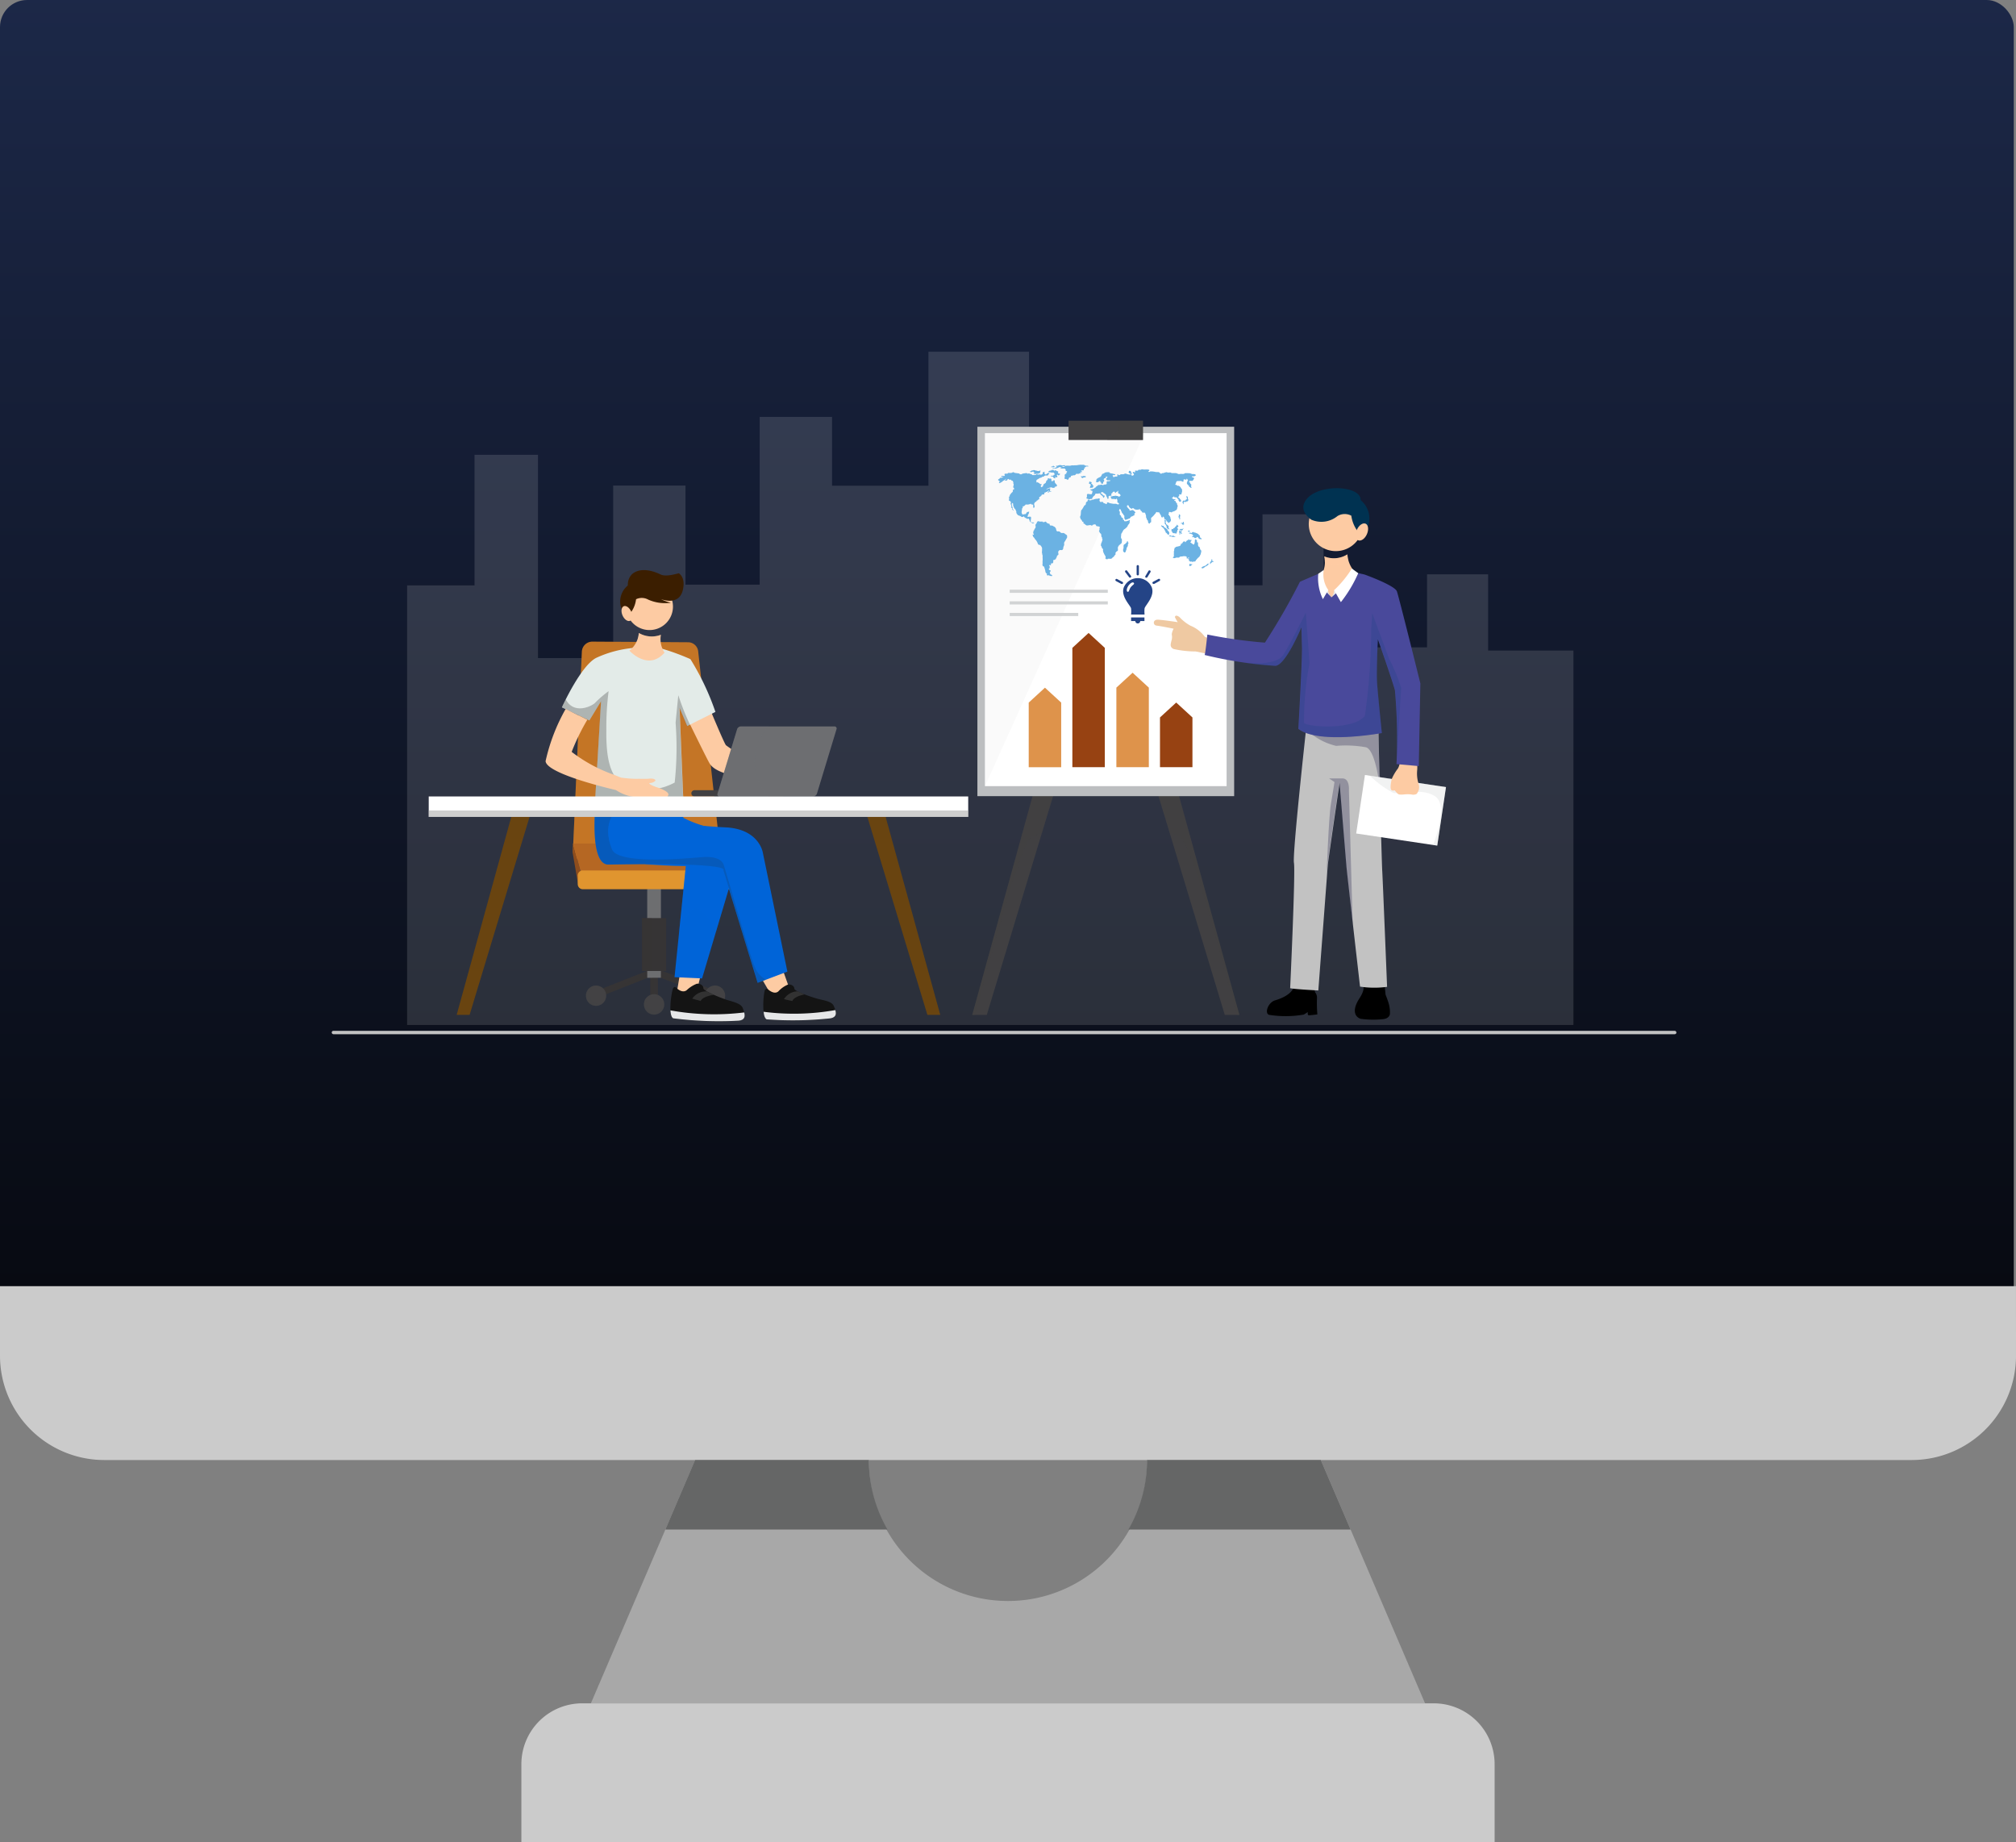 <svg xmlns="http://www.w3.org/2000/svg" xmlns:xlink="http://www.w3.org/1999/xlink" width="74.522" height="68.098" viewBox="0 0 74.522 68.098">
  <rect x="0" y="0" width="74.522" height="68.098" fill="#808080" stroke="none"/>
  <defs>
    <linearGradient id="linear-gradient" x1="0.5" x2="0.5" y2="1" gradientUnits="objectBoundingBox">
      <stop offset="0" stop-color="#1c2848"/>
      <stop offset="1" stop-color="#06080e"/>
    </linearGradient>
  </defs>
  <g id="onsite" transform="translate(-8.987 -10)">
    <g id="flat" transform="translate(8.987 10)">
      <rect id="Rectangle_1094" data-name="Rectangle 1094" width="74.44" height="50.753" rx="1" fill="url(#linear-gradient)"/>
      <path id="Path_28568" data-name="Path 28568" d="M146.248,440h31.479a2.249,2.249,0,0,1,2.249,2.249v2.891H144v-2.891A2.248,2.248,0,0,1,146.248,440Z" transform="translate(-124.727 -377.042)" fill="#cbcbcb"/>
      <path id="Path_28569" data-name="Path 28569" d="M186.982,384h-6.424a5.14,5.14,0,1,1-10.279,0h-6.424L160,392.994h30.836Z" transform="translate(-138.158 -330.036)" fill="#a8a8a8"/>
      <path id="Path_28570" data-name="Path 28570" d="M98.521,344H24v2.57a3.855,3.855,0,0,0,3.855,3.855H94.667a3.855,3.855,0,0,0,3.855-3.855Z" transform="translate(-24 -296.46)" fill="#cbcbcb"/>
      <g id="Group_7925" data-name="Group 7925" transform="translate(24.595 53.964)">
        <path id="Path_28572" data-name="Path 28572" d="M185.353,386.57H177.14l1.1-2.57h6.424a5.121,5.121,0,0,0,.687,2.57Z" transform="translate(-177.14 -384)" fill="#656666"/>
        <path id="Path_28573" data-name="Path 28573" d="M291.933,386.57H283.72a5.121,5.121,0,0,0,.687-2.57h6.424Z" transform="translate(-266.603 -384)" fill="#656666"/>
      </g>
      <g id="onsite-2" data-name="onsite" transform="translate(-134.928 -457.19)">
        <g id="OBJECTS" transform="translate(147.19 470.19)">
          <path id="Path_30048" data-name="Path 30048" d="M204.2,190.236v-2.819h-2.258v2.7h-3.825V185.2H195.86v2.624h-2.482v-3.856h-2.956v3.856h-3.193V179.19h-3.718v4.952h-3.564V181.6h-2.674v6.2H174.53v-3.663h-2.673v6.376h-2.779V183h-2.346v4.828H164.24v16.247h43.113v-13.84Z" transform="translate(-161.453 -179.19)" fill="#fff" opacity="0.13"/>
          <path id="Path_30051" data-name="Path 30051" d="M234.1,350.706l.167-.214-2.178-.811-.167.214Z" transform="translate(-220.078 -326.872)" fill="#363435"/>
          <path id="Path_30052" data-name="Path 30052" d="M234.1,351.4l.084-.107L232,350.48l-.084.107Z" transform="translate(-220.078 -327.564)" fill="#363435" opacity="0.3"/>
          <path id="Path_30053" data-name="Path 30053" d="M246.5,354.674a.376.376,0,1,0,.375-.375.376.376,0,0,0-.375.375Z" transform="translate(-232.708 -330.872)" fill="#434244"/>
          <path id="Path_30054" data-name="Path 30054" d="M246.587,355.239a.332.332,0,0,0-.023.122.359.359,0,0,0,.669.178.374.374,0,0,1-.745-.051.37.37,0,0,1,.1-.249Z" transform="translate(-232.698 -331.687)" fill="#434244" opacity="0.4"/>
          <path id="Path_30055" data-name="Path 30055" d="M216.513,350.757l-.163-.2,2.076-.819.163.2Z" transform="translate(-206.591 -326.923)" fill="#363435"/>
          <path id="Path_30056" data-name="Path 30056" d="M217.042,351.4l-.082-.1,2.076-.819.082.1Z" transform="translate(-207.12 -327.564)" fill="#363435" opacity="0.3"/>
          <path id="Path_30057" data-name="Path 30057" d="M214.026,355.05a.374.374,0,1,1,.265-.11A.374.374,0,0,1,214.026,355.05Z" transform="translate(-204.254 -330.874)" fill="#434244"/>
          <path id="Path_30058" data-name="Path 30058" d="M214.292,355a.38.38,0,0,1-.123.023.359.359,0,0,1-.176-.669.373.373,0,1,0,.3.648Z" transform="translate(-204.269 -330.918)" fill="#434244" opacity="0.4"/>
          <rect id="Rectangle_1038" data-name="Rectangle 1038" width="0.282" height="1.017" transform="translate(11.776 22.951)" fill="#363435"/>
          <rect id="Rectangle_1039" data-name="Rectangle 1039" width="0.142" height="1.017" transform="translate(11.776 22.951)" fill="#363435" opacity="0.3"/>
          <path id="Path_30059" data-name="Path 30059" d="M229.69,357.065a.375.375,0,1,0,.375-.375.375.375,0,0,0-.375.375Z" transform="translate(-218.147 -332.943)" fill="#434244"/>
          <path id="Path_30060" data-name="Path 30060" d="M229.774,357.63a.37.37,0,0,0-.023.122.359.359,0,0,0,.669.178.373.373,0,0,1-.744-.051.368.368,0,0,1,.1-.249Z" transform="translate(-218.135 -333.758)" fill="#434244" opacity="0.4"/>
          <rect id="Rectangle_1040" data-name="Rectangle 1040" width="0.504" height="0.455" transform="translate(11.665 22.684)" fill="#6d6e70"/>
          <rect id="Rectangle_1041" data-name="Rectangle 1041" width="0.185" height="0.455" transform="translate(11.665 22.684)" fill="#6d6e70" opacity="0.3"/>
          <rect id="Rectangle_1042" data-name="Rectangle 1042" width="0.504" height="1.464" transform="translate(11.665 19.587)" fill="#6d6e70"/>
          <rect id="Rectangle_1043" data-name="Rectangle 1043" width="0.185" height="1.464" transform="translate(11.665 19.587)" fill="#6d6e70" opacity="0.3"/>
          <rect id="Rectangle_1044" data-name="Rectangle 1044" width="0.898" height="1.955" transform="translate(11.468 20.934)" fill="#363435"/>
          <rect id="Rectangle_1045" data-name="Rectangle 1045" width="0.369" height="1.955" transform="translate(11.468 20.934)" fill="#363435" opacity="0.3"/>
          <path id="Path_30061" data-name="Path 30061" d="M210.058,267.009a.355.355,0,0,0,.362.367h4.744a.336.336,0,0,0,.338-.355l-.813-7.358a.376.376,0,0,0-.37-.352l-3.541-.023a.387.387,0,0,0-.389.359Z" transform="translate(-201.141 -248.572)" fill="#c47526"/>
          <path id="Path_30062" data-name="Path 30062" d="M210.422,267.436a.355.355,0,0,1-.362-.367l.331-7.358a.387.387,0,0,1,.389-.359h2.1c-4,1.429.757,7.406.757,7.406a4.4,4.4,0,0,1,.611.669Z" transform="translate(-201.142 -248.628)" fill="#c47526" opacity="0.2"/>
          <path id="Path_30063" data-name="Path 30063" d="M210.018,315.06l-.008.361.213,1.24.072-.583Z" transform="translate(-201.1 -296.883)" fill="#8e4d1c"/>
          <path id="Path_30064" data-name="Path 30064" d="M215.5,315.061h-5.43l.278,1.018h5.736Z" transform="translate(-201.151 -296.883)" fill="#b56823"/>
          <path id="Path_30065" data-name="Path 30065" d="M213.57,316.06l-.023.02h-3.212l-.278-1.018h3.549C212.9,315.163,213.017,315.722,213.57,316.06Z" transform="translate(-201.141 -296.884)" fill="#b56823" opacity="0.2"/>
          <path id="Path_30066" data-name="Path 30066" d="M211.381,323.032a.187.187,0,0,0,.176.194h5.658a.185.185,0,0,0,.176-.194v-.3a.187.187,0,0,0-.176-.2h-5.659a.189.189,0,0,0-.176.2Z" transform="translate(-202.286 -303.359)" fill="#e0952f"/>
          <path id="Path_30067" data-name="Path 30067" d="M239.656,349.1l.187-.756-.789-.075-.163.959S239.18,349.87,239.656,349.1Z" transform="translate(-226.117 -325.65)" fill="#fdcba3"/>
          <path id="Path_30068" data-name="Path 30068" d="M237.1,353.984s.05-.071.1-.022.241.225.4.1a1.13,1.13,0,0,1,.373-.237c.106-.019.245.056.241.162s.6.34.815.416.575.134.643.321.157.424-.158.466a13.134,13.134,0,0,1-2.42-.088C236.907,355,237.034,354.118,237.1,353.984Z" transform="translate(-224.477 -330.464)" fill="#141414"/>
          <path id="Path_30069" data-name="Path 30069" d="M243.812,356.047s-.4.039-.488.225l-.313-.087a.625.625,0,0,1,.535-.268Z" transform="translate(-229.685 -332.274)" fill="#323232"/>
          <path id="Path_30070" data-name="Path 30070" d="M239.736,361.276h0c.035.145.021.276-.208.3a13.264,13.264,0,0,1-2.42-.088c-.062-.034-.09-.148-.1-.293a9.041,9.041,0,0,0,2.727.076Z" transform="translate(-224.487 -336.85)" fill="#e6e7e8"/>
          <path id="Path_30071" data-name="Path 30071" d="M217.248,301.159a6.071,6.071,0,0,0,.312,2.167c.333.522,2.9.52,2.9.52l-.419,4.11,1.018.046,1.312-4.4a.709.709,0,0,0-.543-1.092,4.457,4.457,0,0,1-1.453-.439,2.126,2.126,0,0,1-.159-.914S217.423,301.2,217.248,301.159Z" transform="translate(-207.369 -284.838)" fill="#0064d8"/>
          <path id="Path_30072" data-name="Path 30072" d="M233.254,317.119l-.751,2.518a2.432,2.432,0,0,0-.669-.817c-.331-.174-.7.87-.7.871l.25-2.452s-.718,0-1.527-.051a5.4,5.4,0,0,1,1.32-.574C231.223,316.6,233.254,317.119,233.254,317.119Z" transform="translate(-218.294 -298.228)" fill="#0064d8" opacity="0.3"/>
          <path id="Path_30073" data-name="Path 30073" d="M262.486,349.515l-.284-.8-.832.3.383.661S262.071,350.285,262.486,349.515Z" transform="translate(-245.589 -326.04)" fill="#fdcba3"/>
          <path id="Path_30074" data-name="Path 30074" d="M262.71,354.212s.044-.069.1-.025.246.208.393.082a1.027,1.027,0,0,1,.349-.249c.106-.023.239.041.242.145s.6.3.815.365.566.093.643.278.176.4-.126.459a12.707,12.707,0,0,1-2.353.037C262.578,355.214,262.65,354.341,262.71,354.212Z" transform="translate(-246.693 -330.626)" fill="#141414"/>
          <path id="Path_30075" data-name="Path 30075" d="M269.129,356.014s-.383.059-.46.244l-.309-.069a.607.607,0,0,1,.5-.29Z" transform="translate(-251.643 -332.258)" fill="#323232"/>
          <path id="Path_30076" data-name="Path 30076" d="M265.391,361.08h0c.041.134.035.268-.185.306a12.964,12.964,0,0,1-2.353.037c-.061-.029-.1-.134-.112-.28A8.773,8.773,0,0,0,265.391,361.08Z" transform="translate(-246.775 -336.746)" fill="#e6e7e8"/>
          <path id="Path_30077" data-name="Path 30077" d="M216.093,301.19s-.345,2.65.444,2.634c4.645-.084,4.24.21,4.24.21l1.271,4.162,1.1-.416-.906-4.391s-.122-.848-1.315-.937a18.593,18.593,0,0,1-3.408-.468c1.45.051.995-.582.995-.582S216.268,301.226,216.093,301.19Z" transform="translate(-206.304 -284.868)" fill="#0064d8"/>
          <path id="Path_30078" data-name="Path 30078" d="M218.234,301.193a1.17,1.17,0,0,1-.294.1c-1.64.347-1.493,1.4-1.249,1.975s2.872.313,3.345.278.7.1.769.261.99,3.438,1.159,3.8a.922.922,0,0,0,.412.47l-.3.114-1.271-4.162s.4-.294-4.24-.21c-.795.015-.444-2.634-.444-2.634C216.241,301.215,217.534,301.2,218.234,301.193Z" transform="translate(-206.325 -284.866)" fill="#154577" opacity="0.3"/>
          <path id="Path_30079" data-name="Path 30079" d="M243.07,278.666c-.084-.112-.628-1.426-.628-1.426l-.8.449s.71,1.456.821,1.645c.317.546,1.923.578,1.923.578a1.93,1.93,0,0,1,.447-.008.952.952,0,0,0,.5.157.708.708,0,0,0,.509-.26c.118-.134.062-.384.059-.483s-.268-.086-.415-.059-.331.021-.268-.02.118-.107.116-.134-.1-.084-.221,0-.229.159-.325.221A3.335,3.335,0,0,1,243.07,278.666Z" transform="translate(-228.498 -264.122)" fill="#fdcba3"/>
          <path id="Path_30080" data-name="Path 30080" d="M210.651,261.017a8.559,8.559,0,0,1,1.1.4,9.529,9.529,0,0,1,.925,1.951l-1.043.523-.282-.669.134,3.3s-2.449.4-3.252.037l.214-3.585-.433.712L207,263.2s.712-1.573,1.286-1.837a4.176,4.176,0,0,1,1.373-.361,1.411,1.411,0,0,0,.992.015Z" transform="translate(-198.492 -250.055)" fill="#e3ebe8"/>
          <path id="Path_30081" data-name="Path 30081" d="M207,273.552s.053-.119.142-.294h0c.313.6,1.015.231,1.1.114a4,4,0,0,1,.486-.416,10.419,10.419,0,0,0-.084,1.421c-.016,1.054.134,1.824.736,2.091a2.182,2.182,0,0,0,1.79-.134,12.175,12.175,0,0,0,.034-2.207c.018-.2.1-1.021.1-1.021a9.293,9.293,0,0,0,.433,1.094h0l-.108.055-.282-.669.134,3.3s-2.449.4-3.252.037l.214-3.585-.433.712Z" transform="translate(-198.492 -260.41)" fill="#323232" opacity="0.3"/>
          <path id="Path_30082" data-name="Path 30082" d="M226,256.9a.912.912,0,0,1-.35.652s.694.769,1.3.074a.9.9,0,0,1-.134-.659A.948.948,0,0,1,226,256.9Z" transform="translate(-214.647 -246.504)" fill="#fdcba3"/>
          <path id="Path_30083" data-name="Path 30083" d="M228,257.09a1.012,1.012,0,0,0,.036-.19.948.948,0,0,0,.811.065.773.773,0,0,0-.016.181h0a.734.734,0,0,1-.831-.056Z" transform="translate(-216.683 -246.504)" fill="#fdcba3" opacity="0.3"/>
          <path id="Path_30084" data-name="Path 30084" d="M224.9,244.172a.867.867,0,1,0,.356-.91.869.869,0,0,0-.356.91Z" transform="translate(-213.998 -234.557)" fill="#fdcba3"/>
          <path id="Path_30085" data-name="Path 30085" d="M223.421,241.2a1.02,1.02,0,0,0,.254-.565.488.488,0,0,1,.448.013,1.527,1.527,0,0,0,.839.116,1.565,1.565,0,0,1-.368-.134s.669.275.811-.34c.11-.478-.151-.615-.151-.615-.486.134-.61.074-.708.028-.669-.31-1.185-.1-1.176.425a.759.759,0,0,0-.182.965.231.231,0,0,1,.233.107Z" transform="translate(-212.425 -231.486)" fill="#3b1e00"/>
          <path id="Path_30086" data-name="Path 30086" d="M223.513,249.79c.064.148.19.237.278.2s.11-.191.044-.34-.19-.237-.278-.2S223.448,249.642,223.513,249.79Z" transform="translate(-212.763 -240.043)" fill="#fdcba3"/>
          <path id="Path_30087" data-name="Path 30087" d="M205.022,280.319a5.622,5.622,0,0,1-1.579-.851,7.952,7.952,0,0,1,.578-1.187l-.8-.4a6.937,6.937,0,0,0-.742,1.928c.028.486,2.6,1.07,2.6,1.07a1.616,1.616,0,0,0,.81.268,4.09,4.09,0,0,0,.9.063c.2-.071.175-.036.225-.143s-.234-.234-.408-.286-.364-.155-.268-.163a.281.281,0,0,0,.2-.086c.013-.036-.052-.09-.23-.074s-.331,0-.466.007a4.74,4.74,0,0,1-.575-.046Z" transform="translate(-194.573 -264.677)" fill="#fdcba3"/>
          <rect id="Rectangle_1046" data-name="Rectangle 1046" width="3.461" height="0.234" rx="0.117" transform="translate(13.293 16.207)" fill="#414042"/>
          <path id="Path_30088" data-name="Path 30088" d="M242.83,301.564h3.415a.08.08,0,0,1-.076.06h-3.3a.079.079,0,0,1-.077-.071.082.082,0,0,0,.04.011Z" transform="translate(-229.494 -285.183)" fill="#414042" opacity="0.3"/>
          <path id="Path_30089" data-name="Path 30089" d="M249.969,285.188a.076.076,0,0,0,.076.1h3.465a.152.152,0,0,0,.134-.1l.725-2.387a.076.076,0,0,0-.076-.1h-3.464a.152.152,0,0,0-.134.1Z" transform="translate(-235.708 -268.851)" fill="#6d6e71"/>
          <path id="Path_30090" data-name="Path 30090" d="M251.861,285.293h-1.817a.076.076,0,0,1-.076-.1l.725-2.387a.152.152,0,0,1,.134-.1h1.036a1.879,1.879,0,0,0,0,2.591Z" transform="translate(-235.707 -268.852)" fill="#6d6e71" opacity="0.3"/>
          <path id="Path_30091" data-name="Path 30091" d="M293.585,314.863h.476l-2.026-7.343h-.676Z" transform="translate(-271.566 -290.352)" fill="#694410"/>
          <path id="Path_30092" data-name="Path 30092" d="M178.4,314.863h-.478l2.026-7.343h.676Z" transform="translate(-173.303 -290.352)" fill="#694410"/>
          <rect id="Rectangle_1047" data-name="Rectangle 1047" width="19.942" height="0.755" transform="translate(3.586 16.438)" fill="#fff"/>
          <rect id="Rectangle_1048" data-name="Rectangle 1048" width="19.942" height="0.237" transform="translate(3.586 16.957)" fill="#9e9e9e" opacity="0.5"/>
          <path id="Path_30093" data-name="Path 30093" d="M373.9,308.761h.539l-2.286-8.287h-.763Z" transform="translate(-340.887 -284.248)" fill="#414042"/>
          <path id="Path_30094" data-name="Path 30094" d="M372.15,300.47h-.763l.483,1.575a1.2,1.2,0,0,1,.4.154c.435.268,2.062,6.555,2.062,6.555h.112Z" transform="translate(-340.887 -284.245)" fill="#414042" opacity="0.3"/>
          <path id="Path_30095" data-name="Path 30095" d="M320.928,308.761h-.538l2.285-8.287h.763Z" transform="translate(-296.713 -284.248)" fill="#414042"/>
          <path id="Path_30096" data-name="Path 30096" d="M322.661,300.47h.763l-.476,1.575a1.2,1.2,0,0,0-.4.154c-.435.268-2.06,6.555-2.06,6.555h-.112Z" transform="translate(-296.698 -284.245)" fill="#414042" opacity="0.3"/>
          <rect id="Rectangle_1049" data-name="Rectangle 1049" width="9.491" height="13.654" transform="translate(23.868 2.773)" fill="#bcbec0"/>
          <rect id="Rectangle_1050" data-name="Rectangle 1050" width="8.933" height="13.047" transform="translate(24.147 3.01)" fill="#fff"/>
          <path id="Path_30097" data-name="Path 30097" d="M323.9,214.738V201.69h5.9Z" transform="translate(-299.753 -198.68)" fill="#e6e7e8" opacity="0.2"/>
          <line id="Line_4" data-name="Line 4" x1="8.933" transform="translate(24.147 16.058)" fill="#fff"/>
          <rect id="Rectangle_1051" data-name="Rectangle 1051" width="2.751" height="0.712" transform="translate(27.237 2.551)" fill="#414042"/>
          <path id="Path_30098" data-name="Path 30098" d="M357.53,198.972s.88-.467.147-.712h1.2v.712Z" transform="translate(-328.884 -195.709)" fill="#414042" opacity="0.3"/>
          <path id="Path_30099" data-name="Path 30099" d="M372.26,278.507v-1.839l.6-.551.6.551v1.838Z" transform="translate(-341.643 -263.15)" fill="#974212"/>
          <path id="Path_30100" data-name="Path 30100" d="M360.21,271.372v-2.941l.6-.551.6.551v2.941Z" transform="translate(-331.205 -256.015)" fill="#de934b"/>
          <path id="Path_30101" data-name="Path 30101" d="M335.99,274.941v-2.389l.6-.551.6.551v2.389Z" transform="translate(-310.225 -259.583)" fill="#de934b"/>
          <path id="Path_30102" data-name="Path 30102" d="M348.05,261.852v-4.411l.6-.551.6.551v4.411Z" transform="translate(-320.672 -246.495)" fill="#974212"/>
          <path id="Path_30103" data-name="Path 30103" d="M328.96,212.48c-.011,0,0-.017-.029-.02s-.039-.013-.049,0,0,.011-.02.017a.473.473,0,0,1-.092.007c-.012,0-.044,0-.046-.012s0-.023-.013-.023-.021.007-.035,0a.089.089,0,0,0-.034-.017.122.122,0,0,0-.052-.008c-.012,0,0,.012-.023.008s0-.017-.043-.019a.281.281,0,0,0-.086.008.568.568,0,0,0-.068.011c-.013.007-.019.02-.038.023a.075.075,0,0,1-.059-.011c-.031-.017-.009-.019-.046-.023l-.122-.016c-.029,0-.048-.029-.071-.028s-.029.012-.052.022a.22.22,0,0,1-.068.007c-.038,0-.059-.007-.072,0s-.008.023-.032.027a.537.537,0,0,0-.072,0c-.011,0-.023,0-.028.019a.052.052,0,0,0,.009.039s.013.019-.011.023a.243.243,0,0,1-.061,0H327.6c-.009,0-.022.028.008.034s.08,0,.051.015a.3.3,0,0,1-.072.021s-.041-.008-.052.016-.022.023-.041.034-.027.031-.021.036.027.012.027.019a.034.034,0,0,0,.021.022h.031a.343.343,0,0,0-.044.044c-.008.012,0,.025.019.025s.056-.029.071-.036a.133.133,0,0,0,.039-.028c.023-.023.032-.028.046-.031s.016-.017.04-.031.046-.035.052-.031.019,0,0,.011-.02.008-.028.021-.035.023-.022.029a.059.059,0,0,0,.046,0c.017,0,.032,0,.043-.02s.007-.031.023-.035.035,0,.037.011,0,.013.019.015h.04c.022,0,.027,0,.027.012s-.017,0,.007.015.034,0,.043.016.015.019.016.027.007.013.011.032-.009.027,0,.041.017.015.012.039a.38.38,0,0,0-.008.043c0,.019,0,.025-.009.034a.015.015,0,0,0,0,.025.1.1,0,0,1,.035.032c0,.007-.011.019-.011.019s.016.035,0,.035-.048-.011-.039.007a.071.071,0,0,1,0,.041.046.046,0,0,1-.015.04.307.307,0,0,0-.064.067c-.017.028-.041.044-.035.071s-.025.015-.025.046a.088.088,0,0,0,0,.046.046.046,0,0,1,0,.037c0,.015-.019.04,0,.048s.032,0,.035.013.011.015.016.025.02,0,.02.016-.013.039-.011.058a.279.279,0,0,0,.019.062c.007.017.012.012.015.027s0,0-.011.022-.007.028,0,.035.019,0,.023.015a.041.041,0,0,1,.009.029v.028s.015,0,.019.012.016.022.023.019.016-.008,0-.022-.027-.025-.027-.039v-.037a.067.067,0,0,0-.008-.039.035.035,0,0,1-.013-.025.046.046,0,0,0,0-.034c-.008-.016-.015-.023-.008-.039s0-.027.012-.029,0-.025.017-.008.023.028.023.041a.134.134,0,0,0,0,.053l.019.048a.211.211,0,0,0,.027.056c.015.019.023.011.034.036a.81.81,0,0,1,.035.079.089.089,0,0,1,0,.037.09.09,0,0,0,.013.035.1.1,0,0,0,.02.032.089.089,0,0,1,.022.023c.012.016.023.015.039.02l.046.019a.106.106,0,0,1,.04.023.039.039,0,0,0,.041.013c.019,0,.028,0,.032-.009s.025-.016.028-.012a.155.155,0,0,1,.015.027c0,.008.023.009.034.023s.034.017.044.021.007.013.017.016a.185.185,0,0,0,.039,0c.019,0,.029-.011.034,0s0,.031.013.035.017.012.017.016-.007.028,0,.04a.314.314,0,0,1,.031.027c.012.012.027.017.034.027s.023.009.029.015a.064.064,0,0,0,.028.012.015.015,0,0,0,.015-.012c0-.012-.013,0,0,0s.036-.008.025-.015a.048.048,0,0,0-.031-.008.071.071,0,0,1-.029,0c-.016,0-.044,0-.052-.02a.051.051,0,0,1-.012-.039.237.237,0,0,1,.007-.046.078.078,0,0,0,0-.046.028.028,0,0,0,.012-.019.029.029,0,0,0-.016-.025c-.007,0,.023-.016-.016-.016a.156.156,0,0,0-.058,0c-.019.007-.037.019-.041,0s-.008-.023,0-.028a.058.058,0,0,0,.013-.037.1.1,0,0,1,0-.021.027.027,0,0,0,.02-.012c0-.011,0-.011.009-.022s0-.04.007-.041.021-.017,0-.022-.012-.008-.027,0a.042.042,0,0,1-.031.008.023.023,0,0,0-.023.009c-.007.009,0,.022-.012.032s-.023.015-.023.023-.017.017-.035.016a.133.133,0,0,0-.053.008c-.02,0-.027.019-.043-.009a.116.116,0,0,1-.025-.077c0-.039.012-.063.013-.1s0-.031.009-.039.019-.013.019-.025v-.028c0-.012,0-.022.012-.022h.023a.134.134,0,0,0,.032-.023c.009-.009.027-.017.029-.028s0-.012.025-.013a.225.225,0,0,1,.052,0,.143.143,0,0,0,.046,0c.008,0-.007-.017.021-.013s.036.008.038,0a.043.043,0,0,0,0-.013.018.018,0,0,1,.02,0c.011.007.021,0,.023.008s0,.016.009.02a.028.028,0,0,0,.019,0h.012c.012,0,.016-.008.017,0a.153.153,0,0,0,.008.025c.008.025,0,.017,0,.035a.11.11,0,0,1,0,.032.02.02,0,0,0,.013.017v.013c0,.013.016.009.019,0s0-.019.007-.023a.028.028,0,0,0,.011-.021.089.089,0,0,0,0-.036c0-.016-.012-.013-.012-.023v-.022c0-.008-.013-.023,0-.034s.009-.029.025-.046a.583.583,0,0,1,.055-.035c.012-.011,0-.023.016-.029a.1.1,0,0,1,.032-.013c.012,0,.012-.011.015-.019a.019.019,0,0,1,.02-.013c.011,0,.017,0,.023-.009s-.009-.034,0-.048,0-.034,0-.037.037,0,.043-.009a.115.115,0,0,1,.017-.027c.005,0,.009,0,.02-.012s0-.023.016-.031a.2.2,0,0,1,.058-.012c.012,0,.016.013.023,0a.133.133,0,0,0,.013-.034c0-.012,0-.037.027-.037s.02,0,.023-.007,0-.011.011-.012h.032c.007,0,.009-.008.013-.017s0,0,0-.011.017,0,.023,0,.013-.022.022-.022.017,0,.02.008-.011.019-.02.025,0-.009-.009,0-.019.012-.015.023,0,.015.015.017.017,0,.023-.015,0-.019.017-.02h.063s.013-.022,0-.022a.092.092,0,0,1-.037,0v-.016c0-.016-.011-.016,0-.023A.284.284,0,0,1,329.4,213c.007-.009.009-.02-.013-.023s-.025-.009-.039,0-.028,0-.036.011,0,.012-.019.017l-.027.008s-.013,0,0-.011a.111.111,0,0,1,.023-.015.208.208,0,0,1,.046-.028h.032c.011,0,0-.016.023-.017a.266.266,0,0,1,.046,0c.02,0,.031-.009.039,0s0,.016.017.017a.133.133,0,0,0,.041-.008c.015,0,.025,0,.031-.007s.008,0,.011-.016,0-.019.007-.019h.034c.009,0,.017,0,.022-.013a.08.08,0,0,1,.011-.025s.016-.012,0-.02a.094.094,0,0,1-.023-.021c-.011-.009,0-.016-.015-.025s-.019-.011-.022-.017a.142.142,0,0,1-.022-.051.2.2,0,0,0,0-.028c0-.013-.009-.015-.009-.022s0-.019-.012-.015-.019-.007-.027.009,0,.019-.012.023-.016,0-.029,0-.035.019-.035,0v-.025a.091.091,0,0,0,0-.029v-.017a.074.074,0,0,1-.017-.012.015.015,0,0,0,0-.011.015.015,0,0,0-.011,0c-.016,0-.019.012-.036.008s-.011-.008-.028-.011-.017-.008-.027,0-.019,0-.02.019.013.028,0,.031-.021,0-.023.011a.155.155,0,0,0,0,.025c0,.007-.023,0-.028.009a.02.02,0,0,0-.007.017v.019a.047.047,0,0,1-.008.023.126.126,0,0,1-.027.025l-.029.02c-.011.008-.012,0-.023.016l-.02.043a.11.11,0,0,1-.013.037c-.009.019-.023.009-.031.019s0,.02-.017.009-.027-.008-.025-.023a.3.3,0,0,0,0-.035c0-.012-.008,0,.007-.011a.044.044,0,0,0,.02-.023c.005-.011,0-.015,0-.02s0,0-.023,0h-.028a.287.287,0,0,1-.027-.029.05.05,0,0,0-.023-.016c-.013,0-.009,0-.025-.009s0-.023-.022-.017-.025.025-.032.009-.016-.036-.013-.04,0,0,0-.019,0-.011.009-.02-.02,0,.023-.028l.068-.04c.013-.007.011-.013.029-.019a.182.182,0,0,1,.043-.009c.011,0,.035-.028.046-.031a.15.15,0,0,1,.041-.007.032.032,0,0,0,.025-.013c.007-.007,0-.017.007-.019h.019s.009-.011.013-.011h.08a.037.037,0,0,0,.035-.017c0-.011,0-.022.009-.027s.021,0,.027-.019.031-.013,0-.02-.032-.013-.043-.007-.016,0-.028.013a.267.267,0,0,1-.037.027c-.017.011-.008.009-.023.011s-.017-.015-.025-.022-.011,0-.016-.012-.016-.008-.009-.016l.007-.008c.008-.009.02-.016.009-.022s-.007-.025-.027-.015-.028.007-.035.016-.009.009-.015.017a.04.04,0,0,0,0,.027c0,.016.007.027,0,.028s-.02-.008-.029,0,0,.015-.028.015-.029-.008-.041-.009h-.062a.177.177,0,0,1,.005.021Z" transform="translate(-302.84 -207.924)" fill="#6bb2e3"/>
          <path id="Path_30104" data-name="Path 30104" d="M336.6,212c.015,0,.031,0,.039-.015s0-.008,0-.023,0-.017.008-.027.008-.034,0-.036-.009,0-.023.007,0,0-.028.009a.092.092,0,0,1-.048,0c-.019,0-.031-.016-.048-.013a.047.047,0,0,1-.027,0s0-.012-.031-.015-.025-.015-.056,0-.055,0-.067.017a.1.1,0,0,1-.034.022c-.013.008-.041.009-.023.017s.021.016.049.015.023-.013.046-.016.036-.008.044,0,.02.012.007.02-.021.013,0,.019.032,0,.035.012.011.011,0,.012H336.4a.037.037,0,0,0,.023.022c.015,0,0,.009.039,0a.172.172,0,0,1,.052-.009h.052A.132.132,0,0,0,336.6,212Z" transform="translate(-310.453 -207.507)" fill="#6bb2e3"/>
          <path id="Path_30105" data-name="Path 30105" d="M341.478,211.862v-.012a.025.025,0,0,0-.022.013c-.006.013-.008.009-.02.016s-.016,0-.02.012-.022.016-.019.023,0,.008.019.012a.2.2,0,0,0,.049,0l.044.012h.056c.023,0,.032,0,.041.013s.008.023.023.035.008.016,0,.027-.028,0-.035.019-.008.019-.019.023a.116.116,0,0,1-.035,0h-.027c-.027,0-.032.013-.017.02a.24.24,0,0,0,.041.011c.009,0,.032,0,.036.012a.063.063,0,0,0,.015.028c.011.012.02.012.032.019s.032.019.034,0a.244.244,0,0,0,0-.032c0-.015,0-.019.011-.015s.007.012.016.015a.043.043,0,0,0,.036,0,.023.023,0,0,0,.015-.029.026.026,0,0,0-.007-.022c-.007-.008-.017,0-.009-.02s-.007-.021.012-.021.028-.009.032,0,0,.017.009.021.023.009.023,0,0-.011.009-.016.02,0,.023-.016.017-.025,0-.029a.354.354,0,0,1-.046-.012c-.015,0-.027,0-.023-.016a.043.043,0,0,0,0-.02c0-.005.028,0,.016-.013s-.011-.023-.031-.031-.025,0-.036-.012a.07.07,0,0,1-.017-.013c0-.007-.009-.015-.023-.012s-.016.011-.034.012a.052.052,0,0,1-.028,0s0-.021-.019-.021a.134.134,0,0,0-.032,0h-.032c-.009,0-.016.011-.02.019s0,.016-.015.012l-.02-.011s0-.015.008-.015S341.478,211.862,341.478,211.862Z" transform="translate(-314.909 -207.472)" fill="#6bb2e3"/>
          <path id="Path_30106" data-name="Path 30106" d="M342.619,210.624H342.5s0-.007.015-.013a.067.067,0,0,1,.032-.008.18.18,0,0,0,.053,0c.015,0,.019-.017.032-.023l.027-.013a.057.057,0,0,0,.011-.019l-.02-.009c-.008,0-.019,0-.011-.015a.043.043,0,0,1,.027-.009h.043c.008,0,0-.011.02-.013s.016-.012.039-.009a.134.134,0,0,1,.053,0c.043.013.049.013.059.011l.025-.007h.043c.017,0,.051,0,.037.013s-.009.019-.037.02a.136.136,0,0,0-.061.009.107.107,0,0,1-.055.022.6.6,0,0,0-.068.008.071.071,0,0,0-.04.016.075.075,0,0,1-.036.017c-.012,0-.031,0-.034.009a.061.061,0,0,1,0,.012.17.17,0,0,1-.035,0Z" transform="translate(-315.864 -206.301)" fill="#6bb2e3"/>
          <path id="Path_30107" data-name="Path 30107" d="M342.184,210.756a.028.028,0,0,1,.023-.022h.023c.009,0,.011,0,.016-.008s0-.016.009-.016.027,0,.028.008a.016.016,0,0,0,.01.013h.008c.008,0,.028,0,.017.016a.061.061,0,0,1-.031.013h-.079C342.2,210.761,342.179,210.768,342.184,210.756Z" transform="translate(-315.59 -206.493)" fill="#6bb2e3"/>
          <path id="Path_30108" data-name="Path 30108" d="M345.043,210.451h-.052c-.009,0-.016.007-.029.013s-.025,0-.034.011.007.015-.019.019h-.044c-.023.007-.034,0-.046.009s-.023,0-.031.007-.02.023-.009.031.007.009.043.013a.384.384,0,0,0,.08,0,.048.048,0,0,1,.032.008.052.052,0,0,1,.02.022.014.014,0,0,1,.015.009c0,.012-.013.023-.007.032s.009.022.022.023.017,0,.02.007.019,0,.013.027-.015.019-.022.023-.017,0-.008.017.017.008.011.02-.034.012-.039.015a.061.061,0,0,0-.029.043.089.089,0,0,0,.007.044c0,.017-.008.02-.009.028a.155.155,0,0,0,0,.025c0,.015-.008.02,0,.031s0,.015.02.017.032-.008.046,0,.007.019.017.022,0,0,.019,0,.02.008.032-.007a.193.193,0,0,0,.02-.035c.007-.013,0-.025.017-.034s.036,0,.048-.015a.214.214,0,0,0,.017-.035c0-.016,0-.017.02-.02a.157.157,0,0,1,.036,0c.009,0,0-.013.022-.015a.348.348,0,0,1,.046,0,.086.086,0,0,0,.044-.023c.013-.011.019-.027.027-.031a.121.121,0,0,1,.043,0,.075.075,0,0,0,.041,0,.182.182,0,0,0,.037-.015c.013-.008.013-.011.031-.011s.022,0,.023-.012,0-.015-.013-.021-.032-.022-.011-.016a.04.04,0,0,0,.028,0,.031.031,0,0,0,.016.011h.017a.012.012,0,0,0,0-.021l-.027-.015s-.016,0-.008-.009a.034.034,0,0,1,.017-.012s0-.008.035-.008.043,0,.048-.012,0-.013,0-.022a.02.02,0,0,0,.007-.02c0-.011-.023,0,0-.011a.178.178,0,0,0,.031-.011s.015,0,0-.013h-.009s-.012-.012,0-.017a.227.227,0,0,0,.037-.017c.015-.009.013-.017.025-.02s.008,0,.023,0h.04c.008,0,.02,0,.012-.008s0-.016-.023-.017h-.04a.332.332,0,0,1-.046-.008c-.013,0-.017-.009-.023-.013a.115.115,0,0,0-.065-.017.26.26,0,0,1-.065,0,.708.708,0,0,0-.1.007.809.809,0,0,1-.09.013.332.332,0,0,0-.061,0,.3.3,0,0,1-.087,0l-.067.015c-.029,0-.032.009-.051,0a.108.108,0,0,0-.04,0Z" transform="translate(-317.835 -206.239)" fill="#6bb2e3"/>
          <path id="Path_30109" data-name="Path 30109" d="M350.448,213.536c0-.009-.016-.035-.007-.04s-.011,0,.008,0,.019.015.032.017.013,0,.017-.008-.011-.013.013-.013a.171.171,0,0,1,.037,0c.017,0,.023.007.031,0s-.015-.007,0,0,.02,0,.025.012.034,0,.017.015-.015.022-.032.023h-.037c-.008,0-.009,0-.016.009s-.015-.007-.02,0,0,.02-.015.017a.1.1,0,0,1-.034-.016h-.013a.04.04,0,0,1-.008-.016Z" transform="translate(-322.741 -208.898)" fill="#6bb2e3"/>
          <path id="Path_30110" data-name="Path 30110" d="M337.627,226.047a.4.4,0,0,1-.055-.028l-.027-.039a.046.046,0,0,0-.036,0c-.022,0,.013.009-.028.012s-.053.008-.055,0,0-.017-.013-.017h-.091c-.008,0-.013.009-.023,0a.028.028,0,0,1-.016-.015s.009-.017-.017,0-.032,0-.043.019a.151.151,0,0,0-.022.044.084.084,0,0,1-.015.028.215.215,0,0,0-.027.037c-.007.015-.011.021,0,.037s-.008.035,0,.043,0,.032-.012.048a.227.227,0,0,0-.025.035.1.1,0,0,0-.012.032c0,.017-.023.023-.027.035a.046.046,0,0,0,0,.025s-.02.043-.009.063.017.025.019.037.017,0,0,.012-.025,0-.032,0a.014.014,0,0,0-.01.023c.01.011.011.048.029.068a.2.2,0,0,1,.043.049.084.084,0,0,0,.028.04.458.458,0,0,1,.084.134c.013.04.019.053.048.063s.031,0,.051.017a.254.254,0,0,1,.065.1v.091c0,.045-.011.067,0,.1s0,.025.008.052a.134.134,0,0,1,.012.077v.051a.435.435,0,0,1,0,.1.46.46,0,0,0,0,.086c0,.035-.012.068,0,.09s.016.031.032.035.021,0,.023.012a1.106,1.106,0,0,1,.046.157.134.134,0,0,0,.021.069c.013.023.043.019.04.043s-.02.034,0,.044a.134.134,0,0,0,.051.009c.011,0,.009-.013.023-.008a.046.046,0,0,1,.025.025h.028c.02,0,.041.012.052.007s.011-.008.011-.019.011-.009-.008-.019-.015-.013-.035-.02-.009.016-.019-.007a.425.425,0,0,1-.021-.056c0-.008-.009-.015,0-.023a.072.072,0,0,0,.021-.028c.007-.017.011-.039,0-.041a.07.07,0,0,1-.036-.013c-.016-.012-.034-.025-.023-.037s.008-.021.019-.025.008.008.012-.011,0-.011,0-.022-.007-.02,0-.029,0-.016,0-.02-.025,0-.019-.017-.009-.011.007-.019a.034.034,0,0,1,.029,0,.013.013,0,0,0,.023,0,.023.023,0,0,0,.008-.031.057.057,0,0,1-.007-.022.027.027,0,0,1,.016-.009h.032s.036-.013.036-.025.007-.013.007-.025v-.046c0-.016-.009-.019,0-.023a.107.107,0,0,1,.041-.012c.007,0,.007,0,.017-.007s.041-.023.043-.032a.084.084,0,0,1,0-.02l.012-.019a.1.1,0,0,0,.016-.023.392.392,0,0,0,.011-.055A.112.112,0,0,0,338,227.2c.011-.019,0-.039,0-.063s-.016-.027,0-.051,0-.025.028-.041.023-.02.046-.02a.215.215,0,0,0,.072,0,.108.108,0,0,0,.038-.074.11.11,0,0,1,.013-.059.176.176,0,0,0,.02-.1c0-.02-.013-.017,0-.039a.331.331,0,0,1,.023-.044.429.429,0,0,0,.037-.06c.011-.023.032-.051.035-.062s.012,0,.012-.032a.3.3,0,0,0,0-.053.034.034,0,0,0-.013-.029.355.355,0,0,0-.046-.031c-.019-.012-.037-.037-.059-.04s-.013-.009-.046-.007,0,.015-.041,0a.1.1,0,0,1-.052-.032c-.016-.012-.013-.023-.041-.025a.193.193,0,0,0-.049,0,.032.032,0,0,1-.032-.013l-.02-.029a.213.213,0,0,0-.02-.077.174.174,0,0,0-.065-.063.1.1,0,0,1-.035-.017.107.107,0,0,0-.058-.019.07.07,0,0,1-.028,0,.039.039,0,0,1-.039-.034v-.025Z" transform="translate(-311.141 -219.696)" fill="#6bb2e3"/>
          <path id="Path_30111" data-name="Path 30111" d="M353.27,213.481c0-.007,0-.016.015-.011s.031.008.034.02.017.008.027.025,0,.028.013.036.025.008.029.015.021.019.021.031,0,.019.012.019.007-.02.023-.02.023-.016.029-.019a.124.124,0,0,0,.023-.022.133.133,0,0,0,.015-.031.118.118,0,0,0,0-.052.134.134,0,0,1-.017-.051.131.131,0,0,0,0-.023s-.007-.011-.011-.019,0-.008-.008-.013a.034.034,0,0,1-.017-.022.071.071,0,0,0-.012-.021c0-.009-.015-.012-.022-.019s0-.019,0-.031.007,0,.015-.012,0,0,0-.011a.075.075,0,0,1,0-.029c0-.012,0-.015.016-.015h.037a.04.04,0,0,0,.023.009c.015,0,.025.009.036,0a.051.051,0,0,1,.031-.023.309.309,0,0,0,.063-.02.584.584,0,0,0,.055-.034.082.082,0,0,0,.036-.037c.013-.023,0-.041.015-.062a.342.342,0,0,0,.013-.06.049.049,0,0,0-.008-.027c-.011-.016-.017-.02-.015-.034a.089.089,0,0,0,0-.023c0-.014-.041-.036-.044-.052s0-.036-.023-.044-.032,0-.032-.016-.008-.023.007-.023h.025v-.023a.008.008,0,0,0,.008,0,.008.008,0,0,0,0-.009.008.008,0,0,0-.008,0h-.02s0,.007-.015.007h-.023a.131.131,0,0,0-.025-.02s-.031,0-.032-.02,0-.027.013-.029.013,0,.023-.009l.02-.025h.019s0,.028.013.031a.078.078,0,0,0,.028,0h.023a.037.037,0,0,1,.031.012c.013.012.022,0,.023.012s-.017.009,0,.023.031.011.034.017.008.007.009.021-.009.016,0,.029.022.019.023.025a.03.03,0,0,0,.009.022c.009.009.015.009.025,0l.025-.008a.019.019,0,0,0,.013-.023.066.066,0,0,0-.017-.046c-.009-.007-.009,0-.02-.015s0-.012-.019-.032-.028-.017-.034-.023-.022-.013-.013-.028.007-.017.016-.023.016,0,.019-.019-.009-.028-.007-.035,0-.015.012-.015h.027a.1.1,0,0,0,.035,0c.009,0,.015-.017.019-.029a.087.087,0,0,0,0-.032.058.058,0,0,0,.017-.039.232.232,0,0,0,0-.046.183.183,0,0,0,0-.037.126.126,0,0,0-.022-.031c-.007-.011-.015-.013-.021-.031a.22.22,0,0,0-.032-.043l-.031-.023a.051.051,0,0,0-.032-.012.108.108,0,0,1-.029,0c-.012,0-.013-.008-.025-.016s-.017-.016-.028-.016h-.027c-.012,0,0-.027.011-.04s0-.017.015-.046,0-.028.021-.04.016-.016.032-.016h.077c.027,0,.036-.009.055,0s.034.008.037.015a.021.021,0,0,0,.025.008c.012,0,.025,0,.028-.013a.078.078,0,0,0,0-.025.043.043,0,0,1,0-.022c0-.007,0-.019.013-.022h.04s0-.008.013,0,.009.015.02.015h.016l.008-.023s-.015-.012,0-.012.027-.007.031.009,0,.016.008.027.016,0,.013.017-.007.008-.012.02-.011.015-.011.022v.017c0,.008-.012.012-.013.017a.163.163,0,0,0,0,.027.046.046,0,0,0,.016.043c.015.015.035.028.039.04s.023.019.023.031,0,.013.011.023.019.007.027.016.023.017.028.023.015,0,.021,0,.008-.015,0-.028-.009-.009-.009-.02a.157.157,0,0,1,0-.023v-.021c0-.009.016-.02,0-.037s-.029-.011-.031-.025a.066.066,0,0,0,0-.028c0-.007.007-.012-.008-.013H354.2s-.011,0-.009-.021a.346.346,0,0,0,0-.039h.023a.159.159,0,0,1,.037,0s0-.013.011-.007l.016.007s.028,0,.037-.009l.023-.027a.114.114,0,0,1,.023-.032c.013-.013,0-.028,0-.039s0-.012-.013-.017l-.031-.013c-.015,0,0,.019-.015,0l-.013-.023s.008-.016.022-.011,0,0,.012,0a.078.078,0,0,0,.031,0h.013a.262.262,0,0,0,.041-.016l.015-.011.011-.015a.055.055,0,0,0-.023-.031.233.233,0,0,0-.06-.011H354.3a.292.292,0,0,1-.046-.017.3.3,0,0,0-.064-.016h-.044a.24.24,0,0,0-.044,0,.363.363,0,0,0-.051,0c-.036,0-.044.019-.044.019s0,.008-.025.008a.5.5,0,0,1-.072,0h-.05a.153.153,0,0,1-.082,0,.269.269,0,0,0-.09-.031h-.083a.308.308,0,0,1-.058,0c-.02,0-.031-.02-.051-.02h-.041a.192.192,0,0,1-.059,0c-.025,0-.025-.017-.049-.012l-.041.009-.069.023a.124.124,0,0,1-.046,0c-.008,0,.008.015-.019.017s-.034.011-.048,0-.019-.028-.036-.039a.1.1,0,0,0-.055-.015.324.324,0,0,1-.051,0,.354.354,0,0,1-.058-.008.181.181,0,0,0-.04-.007.366.366,0,0,0-.064-.008h-.046c-.008,0-.008-.008-.023,0s-.017.017-.04.017h-.023s-.023-.02,0-.025.023-.008.027-.023,0-.028-.008-.031a.454.454,0,0,0-.069-.011h-.046a.476.476,0,0,1-.107,0,.1.1,0,0,0-.065,0,.1.1,0,0,1-.053.013.17.17,0,0,0-.046,0c-.015,0-.028.031-.028.031a.381.381,0,0,1-.049,0c-.017,0-.053-.008-.053,0s-.008.013,0,.034,0,.023,0,.023h-.034s-.023-.015-.034-.012-.023.009-.02.02a.054.054,0,0,0,.012.034c.013.015.031.012.031.023v.015a.056.056,0,0,1-.025.037c-.011,0-.044.028-.059,0s-.021-.034-.011-.051.034,0,.011-.034-.013-.009-.023-.031,0-.04-.009-.04-.044-.023-.058-.008a.053.053,0,0,0-.017.031c0,.012-.016.034.011.046s.02.016.038.023.013-.008.019.007.025.025-.016.025a.278.278,0,0,1-.116-.017.134.134,0,0,0-.086-.013c-.02.008-.015.019-.059.022h-.079c-.011,0-.011,0-.031.017a.059.059,0,0,1-.061.012c-.012-.008,0-.02-.023-.023s0-.025-.017,0a.08.08,0,0,0,0,.046s.016.012,0,.02a.371.371,0,0,1-.048.015c-.013,0-.029-.012-.041,0s-.06.023-.06.016a.244.244,0,0,0-.025-.046s-.011-.025.016-.025h.067a.019.019,0,0,0,.017-.012.044.044,0,0,0-.035-.028.186.186,0,0,1-.049-.011.269.269,0,0,0-.062-.012.2.2,0,0,1-.072-.025c-.008-.008.015-.022-.039-.022a.907.907,0,0,0-.111.008s-.049.031-.077.046-.031-.007-.051.031-.016.044-.034.064-.023.028-.034.031a.532.532,0,0,0-.1.051c-.028.02-.02.025-.034.034s0,.035-.008.059-.037.032,0,.04a.2.2,0,0,0,.059.008c.015,0,.015-.011.023-.016s.019-.02.029-.023.02-.008.028,0,.008,0,.012.019,0,.023.013.027a.056.056,0,0,1,.023.022s-.02.02,0,.023.023.008.034,0h.011c.019-.008.011.02.019-.008a.089.089,0,0,0,0-.048c0-.008-.009,0,.011-.008a.042.042,0,0,0,.028-.037c0-.012.008-.019,0-.025l-.009-.008a.028.028,0,0,1,0-.04.046.046,0,0,1,.036-.028c.02,0,.028,0,.031-.019a.079.079,0,0,0,0-.028.051.051,0,0,1,.025-.009h.034c.005,0,.016,0,0,.02a.1.1,0,0,0-.011.015.2.2,0,0,0-.028.041.1.1,0,0,0,0,.025l.025.023a.051.051,0,0,0,.027.011h.031a.1.1,0,0,1,.044,0c.017,0,.02-.019.017,0s.039.007,0,.02a.194.194,0,0,1-.064.015h-.049a.057.057,0,0,0-.017.039v.031c0,.013.011.025,0,.032a.115.115,0,0,1-.041.019h-.044a.106.106,0,0,1-.035.016.059.059,0,0,1-.046,0c-.023-.011.013-.013-.023-.011a.187.187,0,0,0-.055.011h-.037a.062.062,0,0,0-.034.008.076.076,0,0,0-.028.027c0,.008-.016,0-.023.011s-.023.013-.027.02a.04.04,0,0,1-.02.028c-.019.013-.023,0-.039.022s-.017.023-.034.025-.02-.008-.028,0,.011,0-.008.009,0,.011-.017.011h-.034c-.008,0-.022-.011-.022,0s-.008-.011,0,.009,0,.027.022.034l.053.019a.855.855,0,0,1-.019.087c-.007.018-.007.032-.031.032h-.05a.1.1,0,0,0-.04-.008c-.023,0-.036-.009-.044,0s-.019,0-.023.025a.111.111,0,0,0,0,.04c0,.017.009,0,0,.028a.188.188,0,0,0-.015.046v.023c0,.009,0,.009.019.012a.193.193,0,0,1,.044.011.04.04,0,0,0,.019.011c.009,0,.012.011.029,0l.032-.011h.04c.016,0,.015,0,.025-.023a.163.163,0,0,1,.023-.044.386.386,0,0,1,.027-.032l.017-.019a.147.147,0,0,0,.031-.023c.007,0,0-.016.007-.027s0-.013.012-.019.017-.012.032-.012h.034a.116.116,0,0,0,.04,0l.034-.009a.041.041,0,0,1,.034.007.035.035,0,0,1,.009.019c0,.013.008.012.017.021a.283.283,0,0,0,.036.032c.013.011.023.007.025.016l.016.023c.008.012,0,.015.011.027s.012.02.022.017.015,0,.015-.015v-.013c0-.013.007-.008.012-.019s.016-.015.007-.023,0-.008-.023-.011a.056.056,0,0,1-.041-.02c-.016-.016-.02-.034-.036-.04s-.025-.008-.032-.017a.035.035,0,0,1-.007-.032c0-.008.016,0,.023-.009s.009-.017.028-.009.034,0,.04.017a.064.064,0,0,0,.034.027.243.243,0,0,1,.041.032c.017.015.027.016.028.036a.115.115,0,0,0,.013.043.1.1,0,0,0,.016.032c.008.012.013.016.015.025a.219.219,0,0,1,0,.029c0,.007.009,0,.021.008s.013-.007.016-.012a.039.039,0,0,0,.009-.029v-.028c0-.008-.011-.023.011-.031a.152.152,0,0,1,.051-.017c.016,0,.025.011.035,0a.069.069,0,0,0,.008-.036c0-.008-.015-.034,0-.043s.025-.009.036-.023,0-.028.015-.035l.031-.013h.031s.016.015.017.023,0,.02.013.02h.015c.015,0,.009-.02.009-.025h0a.042.042,0,0,0,.023-.008c.009-.008.017,0,.027-.012a.156.156,0,0,0,.016-.025s.012-.015.016,0a.115.115,0,0,1,0,.035v.019c0,.008-.016.015,0,.028a.086.086,0,0,0,.031.022.2.2,0,0,1,.036.019s.015.013.013.025.015.019.007.029-.008.007-.023.019-.013.015-.036.013-.034,0-.034-.011,0-.008-.008-.011-.007,0-.009,0a.02.02,0,0,0-.012,0h-.019l-.017-.008h-.017a.031.031,0,0,0-.017,0h-.022c-.005,0,0,0-.011.008h-.064l-.011.015a.011.011,0,0,1-.009,0h-.049a.068.068,0,0,0,0,.029c0,.009.008.016.007.023a.079.079,0,0,0,0,.017c0,.005.013,0,.015.011a.036.036,0,0,1,0,.013h.017a.035.035,0,0,1,.016,0h.008a.023.023,0,0,0,.013.007h.017a.011.011,0,0,1,.007-.009h0a.027.027,0,0,1,.023,0l.032.017a.028.028,0,0,0,.025,0,.025.025,0,0,0,.009-.013s0-.011.009-.009a.054.054,0,0,1,.029.012c0,.009.011,0,.009.017s-.009.021,0,.031.016,0,.016.017-.011.008-.012.02-.008.013,0,.023,0,.009.011.019l.028.016c.016.012.019.016.019.02s.007.012,0,.023-.011.012-.025.013a.133.133,0,0,1-.053-.012c-.012,0-.012-.012-.025-.012h-.025a.153.153,0,0,1-.034,0h-.041a.619.619,0,0,1-.068-.009l-.064-.013a.107.107,0,0,1-.027-.011c-.022-.009-.029-.019-.041-.016a.1.1,0,0,1-.029,0,.025.025,0,0,0-.007.023c0,.016.027,0,0,.019s-.023.017-.046.013,0-.009-.039-.02l-.048-.016a.1.1,0,0,0-.013-.027c0-.007,0-.012-.023-.012h-.041c-.013,0-.044.016-.055-.017s-.02-.028-.012-.046a.089.089,0,0,0,.007-.041c0-.017.041-.009,0-.017s-.046-.013-.064,0-.053,0-.087.011a.443.443,0,0,0-.072.02c-.013,0,0,.009-.036.009s-.037,0-.046.013-.023.007-.041.008-.027.007-.036,0-.008-.022-.02-.022-.016-.008-.028,0a.048.048,0,0,0-.015.028v.016c0,.016-.02.019-.029.031s-.017,0-.023.019-.017.021-.015.046a.063.063,0,0,1-.016.051c-.013.02-.029.013-.044.031a1.444,1.444,0,0,1-.086.145.069.069,0,0,0-.032.058.571.571,0,0,0-.007.079.341.341,0,0,1-.015.091c-.009.021-.023.051-.012.062a.066.066,0,0,1,.013.039.036.036,0,0,0,.019.032c.017.012.017.019.028.035s0,.012.013.025,0,.017.016.027.035-.012.035.016-.009.025,0,.04.017.011.031.02a.1.1,0,0,1,.031.023c.008.011,0,.008.027.023s.027.015.04.015h.036c.013,0,.025-.009.032-.009h.031s.039-.013.044,0,.013.011.025.011h.023c.01,0,.011,0,.016-.016s.011-.012.02-.012a.052.052,0,0,0,.035-.012.079.079,0,0,1,.036,0s.015,0,.02.007a.136.136,0,0,0,.013.019.3.3,0,0,0,.015.029c0,.008.013.011.035.012a.2.2,0,0,1,.039.007c.039.007.052.017.053.022a.115.115,0,0,1,0,.021c0,.008-.012.019-.011.04a.223.223,0,0,1,0,.044c0,.019-.009.009-.009.028s-.023,0,0,.035.023.051.029.056l.019.016c.019.013.009-.008.021.027a.114.114,0,0,1,.007.059.058.058,0,0,0,.013.041c.013.022.02.019.017.037a.118.118,0,0,0,0,.031c0,.016.017-.011.015.025a.6.6,0,0,1-.029.1c0,.017-.013.016-.017.039a.3.3,0,0,0-.011.044c0,.025-.009.037,0,.049a.1.1,0,0,1,.027.048c.009.031.012.048.028.06s.02,0,.023.02-.009.044,0,.068a.285.285,0,0,0,.017.059.371.371,0,0,0,.019.039q.01.024.023.046l.023.037a.072.072,0,0,1,.012.035v.029c0,.009-.013.008-.009.023s0,0,.013.017a.039.039,0,0,0,.032.016c.013,0,.02.009.034,0s.017-.017.029-.017h.044a.145.145,0,0,0,.062,0c.019-.011.034-.013.043-.028s.012-.025.019-.025a.091.091,0,0,0,.041-.028c.011-.012.011-.032.027-.043a.081.081,0,0,0,.031-.034.071.071,0,0,0,0-.039c0-.008-.009-.009,0-.02a.6.6,0,0,1,.04-.051s.007,0,.022-.012.023-.016.027-.029a.174.174,0,0,0,0-.037.225.225,0,0,0,0-.036.032.032,0,0,1,0-.032c.008-.019,0-.028.011-.035s.023-.037.035-.052.025-.012.039-.025.019-.031.028-.035.022,0,.025-.023a.269.269,0,0,0,.008-.075.172.172,0,0,0,0-.055c-.007-.019-.017-.023-.02-.035a.1.1,0,0,1-.013-.052.61.61,0,0,1,.008-.067.071.071,0,0,1,0-.023c0-.017,0-.032.011-.039a1.043,1.043,0,0,0,.056-.1.15.15,0,0,1,.051-.06.426.426,0,0,0,.08-.065.3.3,0,0,0,.036-.043.243.243,0,0,1,.031-.062.092.092,0,0,0,.032-.041c.008-.019.017-.017.017-.046s-.008-.031,0-.044a.055.055,0,0,0,.007-.034.022.022,0,0,0-.022,0c-.015,0,0,0-.022.012s-.013.011-.023.011H351.9l-.025.017H351.8a.032.032,0,0,1-.017-.022c0-.009.008-.016-.011-.025s-.032-.009-.032-.02a.1.1,0,0,0,0-.036c0-.009.007-.013-.015-.023a.093.093,0,0,1-.039-.021l-.009-.011a.055.055,0,0,0-.011-.046c-.017-.025-.036-.027-.04-.037a.083.083,0,0,1,0-.049v-.065c0-.012-.028-.022-.028-.028s-.008-.012,0-.022.011-.007.015-.023a.043.043,0,0,0,0-.025s.007-.013.019,0a.2.2,0,0,1,.032.039c.005.012,0,.012.008.031s.019.019.02.039.011.023.017.037.023.023.034.036a.351.351,0,0,1,.023.044c0,.012.022.011.025.023a.093.093,0,0,1,0,.028v.053a.056.056,0,0,0,.008.028c0,.009.016.015.017.023s-.009.017.012.017h.036c.009,0,0-.015.028-.016a.141.141,0,0,0,.062-.025.076.076,0,0,0,.037-.012c.019-.012.015-.016.025-.025s0-.023.017-.028a.169.169,0,0,1,.043-.019.134.134,0,0,0,.049-.028s.027,0,.035-.016a.048.048,0,0,0,.008-.031c0-.011-.015-.027,0-.035s.02-.009.025-.019.016-.013,0-.029a.221.221,0,0,0-.028-.031l-.011-.008c-.013-.011,0-.011-.032-.025s-.035-.017-.053-.008a.2.2,0,0,1-.051.013s-.016.009-.023,0-.015-.012-.015-.023a.034.034,0,0,0-.016-.034.147.147,0,0,1-.04-.041c-.011-.015-.032-.023-.032-.04a.058.058,0,0,1,0-.029s0-.022.008-.023.041-.009.048.009a.3.3,0,0,1,.017.037.063.063,0,0,0,.025.035.175.175,0,0,0,.025.019l.023.015a.064.064,0,0,0,.04.009h.011s-.009-.032.017-.023a.107.107,0,0,1,.048.025c0,.006,0,0,.011.013s0,0,.023.011.036,0,.041.008a.185.185,0,0,0,.056,0,.133.133,0,0,0,.051-.009c.009,0,.023-.02.035,0a.212.212,0,0,1,.017.025.056.056,0,0,0,.023.031.1.1,0,0,1,.027.025.061.061,0,0,1,.011.019.035.035,0,0,0,.028.021h.048s-.011-.034.016,0,.023.016.028.035.013.037.015.048a.134.134,0,0,1,.009.031c0,.008.008.02,0,.035s.017.046.023.067a.1.1,0,0,0,.027.058c.017.015.016.008.015.025s.012.023.013.036-.007.034.007.043l.013.008c.013.008.013.028.025.02a.056.056,0,0,0,.022-.021c.005-.009,0-.008.012-.016s.031-.009.032-.032a.4.4,0,0,0,0-.048v-.046c0-.013-.011-.027,0-.041a.141.141,0,0,1,.034-.037.556.556,0,0,0,.056-.056c.019-.017.016-.007.031-.036s.034-.031.04-.041,0-.02.007-.028a.085.085,0,0,1,.029-.017c.007,0,0-.019.017-.012s.015.012.031.013h.025c.011,0,.037,0,.039.02s.009.016.015.031a.12.12,0,0,0,.015.029.124.124,0,0,1,.021.031.189.189,0,0,1,.011.035.07.07,0,0,0,.013.032.066.066,0,0,0,.034.013c.009,0,.011,0,.012-.008s-.008-.029.008-.025.032.007.035.019l.008.025s.015.063.015.072a.346.346,0,0,0,.007.074.186.186,0,0,1,0,.034.111.111,0,0,0,0,.029v.016h.011a.065.065,0,0,0,.016.022.023.023,0,0,1,.012.013c0,.009,0,.012.007.017a.111.111,0,0,1,.022.041q0,.014,0,.028a.055.055,0,0,0,.013.032.163.163,0,0,0,.022.021l.025.016a.056.056,0,0,0,.019.011h.009c.009,0,.012.007.012,0v-.016c0-.005-.015-.012-.016-.019s-.016-.009-.011-.022a.112.112,0,0,0,0-.056.072.072,0,0,0-.02-.029l-.023-.017s-.011-.012-.016-.013a.035.035,0,0,1-.013-.009c-.008-.007-.02-.013-.02-.023a.132.132,0,0,0,0-.023v-.012s-.011.007-.016,0a.061.061,0,0,1,0-.023v-.023a.049.049,0,0,0,.011-.02v-.016A.309.309,0,0,0,353.27,213.481Z" transform="translate(-322.492 -207.281)" fill="#6bb2e3"/>
          <path id="Path_30112" data-name="Path 30112" d="M352.724,215.217c-.007,0-.016,0-.016.008v.023s.007,0,.008.011.009.008,0,.013-.017,0-.019.008a.066.066,0,0,0,0,.013h.046c.009,0,.012-.008.025-.008h.029c.008,0,.012,0,.017-.008s0-.016,0-.023.016-.012.017-.016.015-.011,0-.023-.02-.009-.023-.016a.029.029,0,0,1-.011-.022.023.023,0,0,0-.011-.021c-.008-.007-.011,0-.022-.013s-.02-.008-.016-.016a.039.039,0,0,1,.009-.015c0-.007.023-.017.008-.025s0-.009-.015-.009h-.029v-.019h-.041a.028.028,0,0,0,0,.019c0,.009-.012.028-.012.034v.015c0,.015.007.015.022.022s.008,0,.016,0,.013.02.023.023,0,0,.009,0a.025.025,0,0,1,0,.023h-.009Z" transform="translate(-324.674 -210.26)" fill="#6bb2e3"/>
          <path id="Path_30113" data-name="Path 30113" d="M362.256,231.544c0-.007-.015,0-.012-.017a.065.065,0,0,0-.007-.029s-.009-.008-.016,0a.091.091,0,0,0-.013.025c0,.008,0,.022-.011.025a.082.082,0,0,0-.022.021.143.143,0,0,1-.023.022.055.055,0,0,1-.023.02c-.013,0-.011,0-.028.013s-.017.058-.017.074a.2.2,0,0,0,0,.04.037.037,0,0,1,0,.025.145.145,0,0,0-.015.027.064.064,0,0,0,0,.025v.036a.044.044,0,0,0,.008.031l.023.023c.011.012.015.013.027.011a.038.038,0,0,0,.028-.017.07.07,0,0,0,.013-.032.1.1,0,0,1,.013-.035.212.212,0,0,0,.015-.048c0-.019,0-.043.012-.052a.123.123,0,0,0,.025-.037.212.212,0,0,0,.012-.039.3.3,0,0,0,0-.046l.009-.013s.012-.012.012-.019v-.015Z" transform="translate(-332.814 -224.496)" fill="#6bb2e3"/>
          <path id="Path_30114" data-name="Path 30114" d="M378.507,219.3a.136.136,0,0,1-.011-.025s-.007,0-.007-.017v-.021s.007,0,.012-.013a.026.026,0,0,0,0-.022.093.093,0,0,1,.022-.009h.035a.051.051,0,0,0,.029,0l.016-.011s0-.019.007-.022.019,0,.023-.008.013-.009.017-.017a.064.064,0,0,0,0-.023.17.17,0,0,0,0-.023s-.015-.011-.015-.022v-.02c0-.007,0-.017.008-.017s0-.017.015,0a.193.193,0,0,0,.029.032v.054a.052.052,0,0,0,.008.021s.007,0,.008.011a.116.116,0,0,1,0,.023v.019c0,.008-.009.009-.017.013a.019.019,0,0,0-.009.015.016.016,0,0,1-.013.009h-.022c-.007,0-.011-.011-.019,0a.117.117,0,0,1-.012.02.031.031,0,0,1-.021,0,.065.065,0,0,1-.011-.012.011.011,0,0,0-.01,0c-.008,0-.013-.012-.023,0s-.015.008-.008.015.012,0,.013.011-.011.013-.011.013-.007-.007-.012,0,0,.013,0,.023.007.017,0,.023a.033.033,0,0,1-.015.008Z" transform="translate(-347.04 -213.69)" fill="#6bb2e3"/>
          <path id="Path_30115" data-name="Path 30115" d="M377.418,224.21a.026.026,0,0,1,.008-.022.019.019,0,0,0,.008-.02.08.08,0,0,1-.008-.019.083.083,0,0,1,0-.021l-.027-.012s-.008-.015-.013,0a.051.051,0,0,0-.008.031c0,.015.008.028,0,.036s-.015,0-.012.017,0,.02.012.027.019.007.017.015a.075.075,0,0,0,0,.017v.023c0,.008.009.009.016.012s.012.009.013,0a.115.115,0,0,0,0-.022v-.035a.106.106,0,0,0-.006-.028Z" transform="translate(-346.065 -218.1)" fill="#6bb2e3"/>
          <path id="Path_30116" data-name="Path 30116" d="M372.632,227.127l-.017-.013s0-.009-.008,0,0,.009,0,.019,0,.009.007.021a.175.175,0,0,0,.034.032.034.034,0,0,1,.027.019.062.062,0,0,0,.016.023.1.1,0,0,0,.016.017c.007.008.023.046.031.058s.015.013.017.027a.22.22,0,0,0,.011.028.031.031,0,0,0,.017.032c.017.009.019.009.022.015l.037.043.012.013a.023.023,0,0,0,.023,0s0,.017.011-.008.011-.028.011-.035V227.4a.129.129,0,0,0,0-.034v-.013h-.019s-.009,0-.011-.013,0-.016-.007-.022,0,0-.015-.007-.017,0-.013-.011.012-.012,0-.023,0-.017-.012-.022a.044.044,0,0,1-.022-.009.306.306,0,0,0-.029-.029c-.011-.007-.032-.012-.036-.019a.07.07,0,0,0-.017-.016c-.007,0-.012,0-.017-.015s-.012-.016-.012-.02v-.012h-.032Z" transform="translate(-341.941 -220.698)" fill="#6bb2e3"/>
          <path id="Path_30117" data-name="Path 30117" d="M375.685,227.041h0v-.007h.005l-.016-.007-.011-.008-.007-.012a.028.028,0,0,0-.007-.008s0-.009-.007-.009h-.009a.032.032,0,0,0-.007.013.025.025,0,0,1-.008.019c-.008.005-.009,0-.013.012s-.009,0-.011.011,0,.008-.007.015-.011.008-.013.008-.007-.008-.011,0l-.017.032s-.007.013-.012.015h-.029s-.008,0-.008.007a.075.075,0,0,1,0,.017.1.1,0,0,1-.011.016h-.016s-.008-.008-.013-.008-.012-.008-.015,0a.073.073,0,0,0-.011.028.062.062,0,0,1,0,.016c0,.011-.007.022,0,.029a.05.05,0,0,0,.011.015s.011.008.012.013a.138.138,0,0,0,.009.021c.009.022.011.023.017.025a.073.073,0,0,0,.023,0,.012.012,0,0,0,.009.011c.009,0,0,0,.016,0h.027a.017.017,0,0,0,.012,0h.012v.016a.012.012,0,0,0,.012,0,.022.022,0,0,0,.013-.009l.011-.007a.013.013,0,0,0,.009-.009.072.072,0,0,0,0-.016v-.009a.079.079,0,0,1,.011-.027.047.047,0,0,0,.013-.015.02.02,0,0,0,0-.012.062.062,0,0,1,0-.016v-.016c0-.005,0-.013.007-.013l.012.007.013-.008s.012,0,0-.009a.042.042,0,0,1-.016-.012v-.011c0-.011.008-.007,0-.013a.048.048,0,0,1-.012-.011s-.011-.008-.012-.012a.046.046,0,0,1,0-.013h.008v-.007l.009-.007h.017Z" transform="translate(-344.388 -220.595)" fill="#6bb2e3"/>
          <path id="Path_30118" data-name="Path 30118" d="M378.1,226.309c.013,0,0-.02,0-.02s-.008,0,0-.011.008-.02.011-.013a.021.021,0,0,1,0,.013h.012c.005,0,.012-.012,0-.02s-.011-.008-.011-.015v-.023a.161.161,0,0,0,0-.021c0-.008,0-.017-.009-.015s-.016,0-.019.013a.035.035,0,0,0,0,.019h-.023a.008.008,0,0,1,0,.007.033.033,0,0,1-.016,0h-.011s0,.011-.015.011H378a.1.1,0,0,0,0,.02h0c.008,0,.013-.009.019-.009h.021a.023.023,0,0,1,.008.015v.017l.015.008h.009Z" transform="translate(-346.615 -219.897)" fill="#6bb2e3"/>
          <path id="Path_30119" data-name="Path 30119" d="M377.661,228.027a.032.032,0,0,0,.011-.012c0-.007,0-.007.007-.012a.026.026,0,0,0,.007-.012v-.016a.091.091,0,0,1-.017.016l-.019.009h-.067c-.008,0-.012,0-.015.009a.02.02,0,0,1-.013.012h-.011a.2.2,0,0,0,0,.032v.011c0,.011-.013,0-.016.023a.263.263,0,0,0,0,.048.012.012,0,0,1,.012.012.156.156,0,0,1,0,.023.09.09,0,0,1,0,.022v.009c0,.009.009.011.017.009s0-.012.008-.021a.052.052,0,0,0,0-.023v-.039s0-.007.007,0,0,.015.008.021a.019.019,0,0,0,.008.011s.011,0,.011.009-.009.016,0,.019.009,0,.016,0,.011-.008.012-.011.007,0,0-.009.007,0,0-.011-.007,0-.008-.009a.046.046,0,0,0-.008-.028c-.008-.009-.007,0-.008-.009a.016.016,0,0,1,0-.017h.011a.011.011,0,0,1,.011-.011c.011,0,.009.007.011,0s.009-.011,0-.012h-.019c-.013,0-.008-.007-.02,0l-.02.013h-.019l-.008-.013a.082.082,0,0,1,0-.023.016.016,0,0,0,.016,0,.019.019,0,0,1,.012,0h.053a.025.025,0,0,0,.015.007Z" transform="translate(-346.204 -221.449)" fill="#6bb2e3"/>
          <path id="Path_30120" data-name="Path 30120" d="M374.961,230.006a.06.06,0,0,0,0-.023h-.027a.014.014,0,0,0-.009-.012c-.009,0-.011,0-.015-.008a.066.066,0,0,0-.017-.009c-.011,0-.015-.012-.023,0s-.011.009-.015.011h-.029c-.008,0,0,0-.016-.009s-.012-.011-.023-.011a.036.036,0,0,0-.015,0h-.025s-.02.007-.02.009,0,.009.015.011.016,0,.017.007,0,0,0,.008-.011,0,.017,0a.07.07,0,0,1,.036.009s0-.011.019,0,.012.008.022.011h.1Z" transform="translate(-343.78 -223.154)" fill="#6bb2e3"/>
          <path id="Path_30121" data-name="Path 30121" d="M380.689,229.246a.074.074,0,0,1-.014-.019.042.042,0,0,1,0-.013h-.02c-.008,0,.011,0-.007-.011s-.016,0-.017,0a.089.089,0,0,1,0-.017c0-.006.007-.009,0-.016l-.012-.007v-.022h.011v-.012a.013.013,0,0,0-.007-.013H380.6c-.008,0-.012-.011-.013-.013a.046.046,0,0,1,0-.013.019.019,0,0,0-.007-.009c-.007,0-.017-.017-.028-.02l-.021-.011-.025-.011-.028-.012c-.009,0-.015-.011-.034-.012a.087.087,0,0,1-.037-.008.1.1,0,0,0-.023-.012h-.028c-.005,0,0,.013-.007.016s-.011,0-.016,0,0,0-.007.012,0,.013-.013.015H380.3s0-.013-.009-.016,0,0-.012,0h-.056v.016s.011.007.012.011,0,.009.007.009h.009c.009,0,0-.012.011-.009a.051.051,0,0,1,.019.008s0,.007.012.008h.015a.032.032,0,0,0,.02.011.059.059,0,0,1,.023.008.032.032,0,0,0,.013.013h0v.023a.03.03,0,0,0,.007.011s.008.008.007.015,0,.009-.008.011,0,0-.013,0-.012.008-.013.011-.015,0-.007.009a.041.041,0,0,0,.025.008.056.056,0,0,0,.023,0h.013c.013,0,.011,0,.015.007a.072.072,0,0,0,.008.013.051.051,0,0,0,.017.012h.039l.009-.008h0s.015,0,.019-.009a.013.013,0,0,0,0-.013.008.008,0,0,1,.008-.009h.017l.011.008c.011.008.013,0,.019.007s.013.011.013.017a.02.02,0,0,0,.009.019l.019.013a.011.011,0,0,0,0,.009h.031c.009,0,.012,0,.015.009l.017.008h.007a.2.2,0,0,0,.02-.022Z" transform="translate(-348.535 -222.331)" fill="#6bb2e3"/>
          <path id="Path_30122" data-name="Path 30122" d="M380.015,228.662a.031.031,0,0,0,0,.008h.044v-.007h.007v-.007h0a.032.032,0,0,0,0-.007v-.007h0v-.008H380v.009h0v.008h0Z" transform="translate(-348.348 -222.019)" fill="#6bb2e3"/>
          <path id="Path_30123" data-name="Path 30123" d="M376.669,230.937a.074.074,0,0,1,0-.02s0-.008-.009,0,0,0,0,.008,0,.009-.008.017a.07.07,0,0,0-.015.017.063.063,0,0,0,0,.023.131.131,0,0,0,0,.027c0,.013-.008.027-.008.04a.065.065,0,0,1-.007.034l-.019.029c0,.008,0,.011-.015.009s-.021,0-.023-.008,0-.013-.015-.02-.015,0-.023-.008l-.016-.016a.066.066,0,0,0-.017-.013s-.029-.011-.023-.02a.213.213,0,0,1,.016-.019.061.061,0,0,0,.007-.022.007.007,0,0,1,0-.007c.007,0,.015,0,.016-.007a.129.129,0,0,0,.007-.022s.013-.008-.007-.008h-.056c-.007,0-.017-.009-.023-.009h-.015s0-.011-.008-.011-.015-.011-.017,0a.068.068,0,0,0,0,.023c0,.008-.009.011-.013.011h-.028a.056.056,0,0,0-.013.016l-.011.013c-.011.013-.015,0-.019.007a.02.02,0,0,0,0,.016h0v.019a.061.061,0,0,0-.023-.009c-.005,0,0,.019-.009,0s-.016-.025-.023-.023a.036.036,0,0,0-.02,0h0a.021.021,0,0,0-.017.012c-.007.012-.012.007-.013.011h0l-.019.025c0,.007,0,.013-.011.016h-.012a.042.042,0,0,0,0,.017v.011h-.009c-.009,0-.008,0-.008-.008h0s0-.008-.009,0l-.012.009v.009a.029.029,0,0,0,0,.017.111.111,0,0,0-.015.023c0,.011-.008.011-.016.02a.1.1,0,0,1-.028.013.115.115,0,0,1-.032.007h-.011l-.012.008a.06.06,0,0,1-.021,0l-.015.007s-.028,0-.031.008-.007,0-.016.011a.05.05,0,0,1-.016.012h0a.042.042,0,0,1-.009.011h-.008c-.009,0,0,0-.007.011a.039.039,0,0,0,0,.013.021.021,0,0,1,0,.011.09.09,0,0,0-.012.031.076.076,0,0,0,0,.023.033.033,0,0,1,0,.013v.013c0,.005,0,0-.011,0a.012.012,0,0,0,0,.008.016.016,0,0,0,0,.008v.1s-.007.02,0,.027a.21.21,0,0,1,0,.027v.025c0,.012-.008,0-.009.011a.039.039,0,0,0,0,.013.013.013,0,0,1-.011.007h-.013v.019a.021.021,0,0,0,0,.012h.013c.005,0,0,0,.011.008a.079.079,0,0,0,.023,0,.047.047,0,0,0,.017,0l.022-.008h.011a.025.025,0,0,0,.015-.012v0h.1c.009,0,.019,0,.023-.007a.079.079,0,0,1,.011-.019.023.023,0,0,1,.013-.007h.017l.015-.008h.058a.046.046,0,0,1,.023-.009h.058a.063.063,0,0,1,.023,0,.014.014,0,0,1,.011,0,.019.019,0,0,1,.013.009l.031.012v.008h0v.046c0,.011-.008,0,0,0s0,.008.007.011,0,.008.013,0a.059.059,0,0,0,.016-.015l.013-.012c.007,0,0-.008.011-.009s0,0,.007-.009.015,0,.017,0,0-.009,0,0,.009,0,0,.012,0,.008-.009.009H376.4l-.013.022a.016.016,0,0,0-.013.008c0,.008,0,0,0,.008s-.013,0,0,0h.022s0-.015.011-.015h.011v.009l-.009.008s-.01,0-.01.008-.007.008,0,.008h.022v.016a.009.009,0,0,1,0,.013c-.007,0-.009.009,0,.019s0,.009.008.013.025,0,.027.008,0,.007,0,.007h.016a.008.008,0,0,0,.008.008h.013a.016.016,0,0,0,.011,0h0a.01.01,0,0,1,.009-.009h.015v.007h0v.007h.046a.037.037,0,0,0,.007-.012h.065l.009-.011a.221.221,0,0,0,.023-.031.019.019,0,0,1,.012-.02l.017-.019a.475.475,0,0,1,.032-.039c.009,0,.012-.017.023-.023a.072.072,0,0,0,.02-.013.02.02,0,0,1,.012-.016c.012-.007.008-.012.013-.016s.015-.013.015-.016a.047.047,0,0,0,.009-.016.046.046,0,0,1,0-.015.154.154,0,0,1,.012-.019s.017-.015.017-.027-.011-.017,0-.031a.145.145,0,0,0,.013-.041.117.117,0,0,0,0-.031.019.019,0,0,0,0-.017c-.007,0,0-.011-.013-.019l-.016-.016s-.012-.015-.012-.021v-.017a.011.011,0,0,1-.011-.009.05.05,0,0,1,0-.013.065.065,0,0,1,0-.02v-.016H376.8l-.016-.017-.013-.013a.025.025,0,0,1-.009-.019.193.193,0,0,1-.008-.046V231.1a.145.145,0,0,1,0-.027.044.044,0,0,0,0-.019l-.009-.015a.015.015,0,0,0-.01,0h-.021v-.009a.093.093,0,0,1,0-.016.2.2,0,0,0,0-.025.055.055,0,0,0,0-.011v-.011a.03.03,0,0,0,0-.007Z" transform="translate(-344.731 -223.994)" fill="#6bb2e3"/>
          <path id="Path_30124" data-name="Path 30124" d="M380.377,237.788h-.023s-.008-.008-.012,0-.008.012-.008.019v.029c0,.009-.011.016,0,.023s.008.009.016.009a.026.026,0,0,0,.023-.009h.017a.019.019,0,0,0,.015-.013.013.013,0,0,1,.007-.009.1.1,0,0,1,.017-.02c.005,0,.011,0,.011-.011v-.012h-.013l-.031.007Z" transform="translate(-348.632 -229.945)" fill="#6bb2e3"/>
          <path id="Path_30125" data-name="Path 30125" d="M383.68,237.823s.007.012.015.013h.023s.011.016.031,0l.049-.031.028-.023c.013-.011.019-.016.028-.017s.009.007.017,0,.009-.015.017-.019.015-.012.023-.016.017,0,.022-.011a.112.112,0,0,1,.012-.025.048.048,0,0,0,0-.013v-.017c0-.007,0-.008-.009,0a.206.206,0,0,0-.06.04c0,.011-.013.013-.027.023s-.012.019-.028.022a.051.051,0,0,0-.029.009c-.016.009.025-.016-.027.008s-.051.023-.053.028.008,0,0,0S383.68,237.823,383.68,237.823Z" transform="translate(-351.535 -229.836)" fill="#6bb2e3"/>
          <path id="Path_30126" data-name="Path 30126" d="M385.94,236.713a.032.032,0,0,1,.011-.017.042.042,0,0,0,.012-.015.019.019,0,0,0,0-.022.034.034,0,0,1,.009-.029c.009-.011.016-.007.025-.016s.013-.009.013-.02a.242.242,0,0,1,0-.029s0-.031.012-.028.022.008.022.015v.031c0,.007-.008.012,0,.016s0,.008.013.007h.029v.02l-.016.013h-.035c-.005,0,0,0-.009.008a.063.063,0,0,0-.008.016s.007,0-.007.008l-.023.016-.012.009-.016.012h-.011S385.94,236.719,385.94,236.713Z" transform="translate(-353.493 -228.865)" fill="#6bb2e3"/>
          <path id="Path_30127" data-name="Path 30127" d="M365.849,238.538a.041.041,0,0,1-.043-.041v-.288a.043.043,0,1,1,.084,0v.288a.041.041,0,0,1-.041.041Z" transform="translate(-336.052 -230.27)" fill="#244486"/>
          <path id="Path_30128" data-name="Path 30128" d="M362.793,239.834a.04.04,0,0,1-.034-.016l-.145-.19a.043.043,0,0,1,.068-.052l.143.191a.041.041,0,0,1-.008.059.036.036,0,0,1-.025.008Z" transform="translate(-333.282 -231.483)" fill="#244486"/>
          <path id="Path_30129" data-name="Path 30129" d="M368.2,239.864a.047.047,0,0,1-.023,0,.043.043,0,0,1-.013-.058l.114-.191a.043.043,0,1,1,.074.044l-.116.19a.041.041,0,0,1-.036.015Z" transform="translate(-338.086 -231.513)" fill="#244486"/>
          <path id="Path_30130" data-name="Path 30130" d="M370.231,242.113a.042.042,0,0,1-.022-.079l.2-.107a.042.042,0,1,1,.04.074l-.194.108a.036.036,0,0,1-.02,0Z" transform="translate(-339.848 -233.529)" fill="#244486"/>
          <path id="Path_30131" data-name="Path 30131" d="M360.208,242.135a.036.036,0,0,1-.02,0l-.2-.108a.043.043,0,0,1-.016-.058.041.041,0,0,1,.058-.016l.2.107a.043.043,0,0,1,.016.058.041.041,0,0,1-.038.017Z" transform="translate(-330.998 -233.551)" fill="#244486"/>
          <path id="Path_30132" data-name="Path 30132" d="M364.8,252.6h-.494v.134h.155a.092.092,0,0,0,.093.088.091.091,0,0,0,.091-.088h.155Z" transform="translate(-334.757 -242.779)" fill="#244486"/>
          <path id="Path_30133" data-name="Path 30133" d="M363.144,242.085a.562.562,0,0,0-1.034,0c-.122.334.246.669.268.776a1.028,1.028,0,0,1,0,.229h.5a1.026,1.026,0,0,1,0-.229C362.9,242.749,363.265,242.42,363.144,242.085Zm-.875.372a.05.05,0,1,0-.036-.015.05.05,0,0,0,.036.015Zm.093-.373c-.061.091-.059.182-.112.164s-.032-.134.029-.222.158-.157.2-.107-.051.074-.114.164Z" transform="translate(-332.83 -233.375)" fill="#244486"/>
          <rect id="Rectangle_1052" data-name="Rectangle 1052" width="3.626" height="0.116" transform="translate(25.062 8.796)" fill="#d1d3d4"/>
          <rect id="Rectangle_1053" data-name="Rectangle 1053" width="3.626" height="0.116" transform="translate(25.062 9.226)" fill="#d1d3d4"/>
          <rect id="Rectangle_1054" data-name="Rectangle 1054" width="2.534" height="0.116" transform="translate(25.062 9.654)" fill="#d1d3d4"/>
          <path id="Path_30134" data-name="Path 30134" d="M402.817,353.376s.1.409-.714.652c-.26.077-.4.488-.213.535a3.892,3.892,0,0,0,1.279-.011l.147-.092s-.02.114.031.118.322-.032.322-.032a4.9,4.9,0,0,1-.015-.591.32.32,0,0,0-.075-.235l-.043-.3S402.841,353.3,402.817,353.376Z" transform="translate(-367.234 -330.052)"/>
          <path id="Path_30135" data-name="Path 30135" d="M426.385,353.873s.134.093-.118.482c-.308.476-.14.7.048.756a3.43,3.43,0,0,0,.827.012c.235-.023.251-.183.251-.183a1.15,1.15,0,0,0-.044-.395c-.034-.123-.116-.326-.116-.326l-.04-.4a3.451,3.451,0,0,0-.808.054Z" transform="translate(-388.277 -330.454)"/>
          <path id="Path_30136" data-name="Path 30136" d="M411.49,283.4c-.017,0,.114,4.9.134,5.218s.179,4.281.179,4.281a3.492,3.492,0,0,1-1-.008s-.478-4.158-.5-4.415-.257-3.111-.257-3.111-.423,2.868-.436,3.048-.349,4.62-.349,4.62-.9-.046-1.041-.084c0,0,.2-4.3.14-4.633s.451-4.958.451-4.958Z" transform="translate(-372.791 -269.424)" fill="#c2c2c2"/>
          <g id="Group_8811" data-name="Group 8811" transform="translate(36.078 13.938)" opacity="0.3">
            <path id="Path_30137" data-name="Path 30137" d="M415.7,283.411l-2.621-.041a.512.512,0,0,0,.116.173,2.331,2.331,0,0,0,.937.458,4.232,4.232,0,0,1,1.1.051c.359.1.512,1.457.512,1.533h0C415.715,284.441,415.693,283.413,415.7,283.411Z" transform="translate(-413.08 -283.37)" fill="#211f4a"/>
            <path id="Path_30138" data-name="Path 30138" d="M418.9,297.07h-.491l.2.134s-.051.333-.134.819-.162,2.716-.162,2.716h0l.034-.436c.013-.179.436-3.048.436-3.048s.23,2.855.257,3.111c.012.122.126,1.122.242,2.14h0l-.14-4.994S419.184,297.07,418.9,297.07Z" transform="translate(-417.619 -295.237)" fill="#211f4a"/>
          </g>
          <rect id="Rectangle_1055" data-name="Rectangle 1055" width="2.186" height="3.029" transform="translate(37.87 17.807) rotate(-81.5)" fill="#fff"/>
          <path id="Path_30139" data-name="Path 30139" d="M432.7,298.9l.322-2.162-2.819-.421h0a3.889,3.889,0,0,0,.871.64c.242.056,1.126-.214,1.583.157s-.111,1.763-.111,1.763Z" transform="translate(-391.832 -280.65)" fill="#d1d3d4" opacity="0.3"/>
          <path id="Path_30140" data-name="Path 30140" d="M436.327,292.57a.6.6,0,0,1-.071.237,1.748,1.748,0,0,0-.225.379c-.031.116-.08.379-.011.421s.1-.007.123.017.1.134.16.143a.7.7,0,0,0,.169,0,1.2,1.2,0,0,1,.286,0,.282.282,0,0,0,.185-.017.379.379,0,0,0,.079-.367,1.278,1.278,0,0,1-.053-.529c.015-.242-.028-.242-.028-.242Z" transform="translate(-396.843 -277.402)" fill="#fdcba3"/>
          <path id="Path_30141" data-name="Path 30141" d="M372.108,253.442a3.618,3.618,0,0,1-.815-.091c-.146-.077-.1-.183-.078-.294a.425.425,0,0,0,.019-.221c-.02-.071.065-.235.065-.235s-.5-.1-.633-.114-.15-.231.065-.218.72.091.72.091a1.639,1.639,0,0,1-.1-.176c-.013-.039.032-.116.17-.007a1.575,1.575,0,0,0,.4.313,1.226,1.226,0,0,1,.535.416l.419.142-.076.535Z" transform="translate(-340.178 -242.364)" fill="#efc9a2"/>
          <path id="Path_30142" data-name="Path 30142" d="M390.53,239.05s1.12.4,1.2.625.867,3.4.867,3.4l-.058,3.057-.824-.074a20.068,20.068,0,0,0-.059-2.733c-.132-.47-.631-1.882-.631-1.882s-.059,1.191-.029,1.618.176,1.85.176,1.85-2.335.433-3.085-.155c0,0,.143-2.519.134-3L388.2,241s-.578,1.4-.961,1.425a15.164,15.164,0,0,1-2.616-.4c.029-.062.1-.756.1-.756a17.683,17.683,0,0,0,2.128.3,24.1,24.1,0,0,0,1.294-2.249c.09-.044,1.216-.522,1.216-.522Z" transform="translate(-352.355 -230.816)" fill="#49499b"/>
          <path id="Path_30143" data-name="Path 30143" d="M401.344,254.078a6.8,6.8,0,0,0-.448-1.084c-.13-.345-.626-1.69-.626-1.69s-.019.383-.037.559A23.7,23.7,0,0,1,400,255.1c-.4.535-2.091.421-2.25.268a11.361,11.361,0,0,1,.2-2.194c-.009-.234-.134-1.886-.134-1.886s-.551,1.12-.831,1.559-1.411.292-1.44.288a8.378,8.378,0,0,0,1.151.119c.383-.029.961-1.425.961-1.425l.023.749c.015.486-.134,3-.134,3,.751.589,3.085.155,3.085.155s-.147-1.426-.177-1.852.029-1.617.029-1.617.5,1.411.631,1.882a20.034,20.034,0,0,1,.059,2.733S401.325,254.237,401.344,254.078Z" transform="translate(-361.808 -241.645)" fill="#244486" opacity="0.3"/>
          <path id="Path_30144" data-name="Path 30144" d="M417.012,236.434a3.212,3.212,0,0,1-.122-.494.948.948,0,0,0,.1-.686.937.937,0,0,0,.856-.074,1.083,1.083,0,0,0,.372.748s-.618.535-.876.748l-.086.093Z" transform="translate(-380.302 -227.69)" fill="#fdcba3"/>
          <path id="Path_30145" data-name="Path 30145" d="M418.546,235.4a1.379,1.379,0,0,1-.039-.218.937.937,0,0,1-.856.074,1.042,1.042,0,0,1,.017.208h0a.726.726,0,0,0,.878-.064Z" transform="translate(-380.961 -227.69)" fill="#fdcba3" opacity="0.3"/>
          <path id="Path_30146" data-name="Path 30146" d="M415.571,220.553a1,1,0,1,1-.97-1.223,1.122,1.122,0,0,1,.97,1.223Z" transform="translate(-377.479 -213.96)" fill="#fdcba3"/>
          <path id="Path_30147" data-name="Path 30147" d="M413.94,218.56a1.23,1.23,0,0,1-.294-.648.514.514,0,0,0-.514.015.937.937,0,0,1-.963.134s-.387-.251-.278-.578c.26-.771,2.115-.744,2.1-.146a.872.872,0,0,1,.208,1.108.268.268,0,0,0-.259.115Z" transform="translate(-375.956 -211.851)" fill="#003251"/>
          <path id="Path_30148" data-name="Path 30148" d="M426.757,227.021c-.074.171-.218.268-.32.227s-.126-.219-.051-.389.218-.268.321-.227S426.832,226.851,426.757,227.021Z" transform="translate(-388.491 -220.277)" fill="#fdcba3"/>
          <path id="Path_30149" data-name="Path 30149" d="M419.64,244.206l.494-.439-.395.174a.449.449,0,0,1-.1.265Z" transform="translate(-382.684 -235.128)" fill="#e6e7e8"/>
          <path id="Path_30150" data-name="Path 30150" d="M421.035,239.09a3.98,3.98,0,0,1-.656.8l.25.442a4.825,4.825,0,0,0,.641-1.07Z" transform="translate(-383.325 -231.076)" fill="#fff"/>
          <path id="Path_30151" data-name="Path 30151" d="M418.122,245.31l-.234-.245.116-.023S417.967,245.114,418.122,245.31Z" transform="translate(-381.167 -236.232)" fill="#e6e7e8"/>
          <path id="Path_30152" data-name="Path 30152" d="M416.023,239.49a1,1,0,0,0,.169.742l-.2.337a1.776,1.776,0,0,1-.171-.937Z" transform="translate(-379.353 -231.423)" fill="#fff"/>
          <rect id="Rectangle_1059" data-name="Rectangle 1059" width="49.707" height="0.125" rx="0.062" transform="translate(0 25.101)" fill="#c2c2c2"/>
        </g>
      </g>
    </g>
  </g>
</svg>
